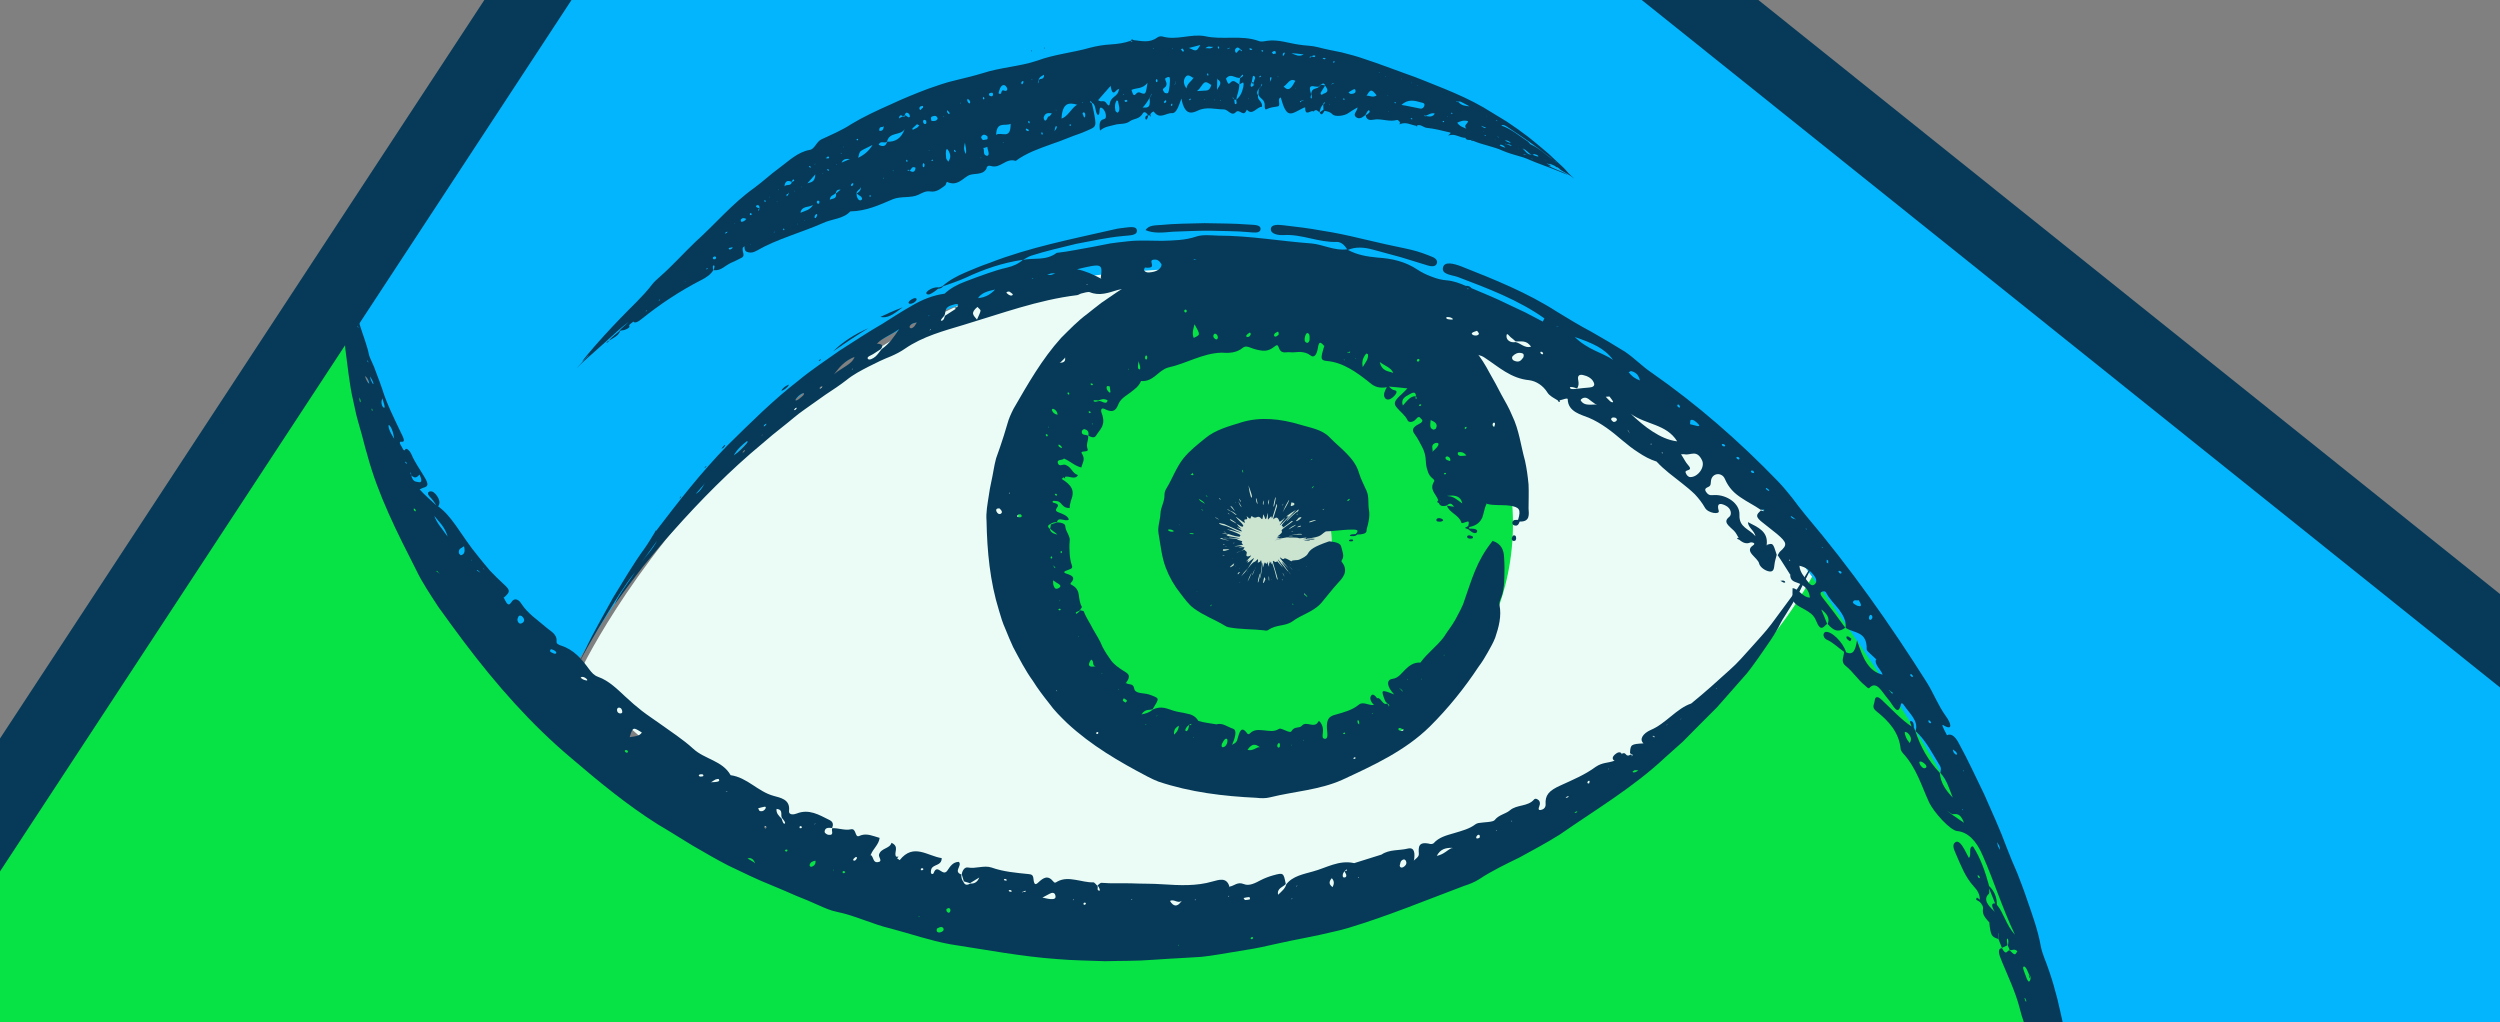 <svg viewBox="46.393 73.405 274.306 112.135" xmlns="http://www.w3.org/2000/svg" data-name="Calque 2" id="Calque_2" style="max-height: 500px" width="274.306" height="112.135">
  <rect x="46.393" y="73.405" width="274.306" height="112.135" fill="#808080" stroke="none"/>
  <defs>
    <style>
      .cls-1 {
        fill: #cbe4d0;
      }

      .cls-2 {
        fill: #07e344;
      }

      .cls-3 {
        fill: #03b5fd;
      }

      .cls-4 {
        fill: none;
        stroke: #073a59;
        stroke-miterlimit: 10;
        stroke-width: 8px;
      }

      .cls-5 {
        fill: #073a59;
      }

      .cls-6 {
        fill: #ebfcf6;
      }
    </style>
  </defs>
  <path d="M246.65,137.46s-28.83,34.57-64.06,37.81c-47.38,4.36-72.71-27.86-72.71-27.86,0,0,21.19-45.88,72.71-47.76,35.35-1.29,64.06,37.81,64.06,37.81Z" class="cls-6"/>
  <circle r="27.15" cy="130.87" cx="185.25" class="cls-2"/>
  <path d="M83.17,107.53s3.84,12.87,16,30.87c25.13,37.19,82.88,43.5,105.3,31.36,22.41-12.14,34.79-21.68,41.17-33.86,0,0,12.24,11.01,20.04,33.11,7.8,22.1,10.83,40.17,11.57,50.71l-268.81,2.67,74.73-114.86Z" class="cls-2"/>
  <path d="M84.78,107.09s3.13,17.8,11.79,28.21c8.66,10.41,11.69,13.39,11.69,13.39,0,0,15.9-30.01,39.15-40.17,23.25-10.16,70.44-7.86,89.5,17.01,19.06,24.87,35.18,50.08,37.76,73.47l2.58,23.39,143.73-2.43L149.57,2.73l-64.78,104.36Z" class="cls-3"/>
  <circle r="7.27" cy="132.8" cx="185.25" class="cls-1"/>
  <g>
    <g>
      <path d="M190.61,132.58c-.16.05-.41.03-.59.02-.12-.02-.23-.03-.34-.04h-.39s.39-.07.39-.07c.11-.1.09-.11-.18-.08-.23.03-.54.08-.58.05-.16-.13-1.23-.04-1.32-.1l.69-.09h.09s-.06,0-.06,0c-.16,0-.22-.04-.75.1-.51.1-.75.13-.79.12-.18.03-.16.02,0-.03-.05-.06-.75.13.09-.2.07-.03,0-.02-.05-.01-.4.09-.25,0-.03-.17.37-.28.25-.37.22-.47-.02-.04.07-.16.8-.67.24-.17.54-.39.4-.36-.05.01.05-.14-.4.24-.4.33-.72.53-.68.46.08-.17-.08-.13-.1-.2-.03-.07.18-.32.95-1.1.16-.17.33-.34.61-.63-.4.23-.73.46-1.04.7.02.01.03.05.08.04.05-.01.28-.2.07.06-.14.17-.41.46-.59.63-.25.25-.34.31-.28.2.07-.13.32-.46.58-.8-.46.42-.61.53-.64.42-.09-.24-.24-.6-.61-.26-.13.13-.08-.04.35-1.39l.04-.11-.04.09c0-.15.03-.57-.23.38-.2.72-.35,1.13-.35.92-.01-.38-.21.03-.3.07-.07.02-.15.41-.12-.45,0-.27-.04-.1-.06.02-.17.78-.21.49-.36.13-.04-.12-.09-.23-.11-.02-.05.54-.15.39-.28.24-.36-.33-.44.21-.91-.15-.3-.16.06.64-.62-.04.28.63-.34.16-.24.54.05.16.28.46-.69-.3-.46-.35-.13.01-.02.12.79.78.59.72.5.81-.03.03-.3-.11-.65-.33-.07-.09-.16-.21-.58-.45-.08-.05-.18-.06-.15-.02.11.18.48.3.72.46.22.21.14.26.48.5.33.22-.7-.28-.35-.05.42.26.42.3.44.36,0,.02,0,.04,0,.06-.7-.26-1.29-.56-1.93-.83l-.09-.05.08.05c-.12,0-.68-.19-.52-.05.24.2.53.19.8.29.72.28.9.46,1.56.69-.12.05-.92-.26-1.24-.32l.07.06-.22-.08s-.12,0-.12,0c2.15.76,1.28.63,1.41.82-.84-.11-.87-.23-1.44-.34-.16-.03-.44-.08-.47-.07-.09.02.18.06.32.1.79.16-.35.09.41.24.47.09,1.06.18,1.24.26-.3.02-1.19-.17-1.27-.06-.28-.02-.53-.03-.72,0-.33,0-.29.06-.03.11q.1.11.85.15c-.31-.05-.57-.1-.82-.15l.06-.1h.69c.4.03.88.09.89.13.03.1.64.18.55.24-.11.11-.06.23.09.32.04.02-.01.04-.43.11-.6.1-.63.13-.28.1.6-.05.95-.1.34.09-.18.06-.05.04.05.03.9-.12.22.15.41.21.02,0-.19.09-.29.15-.13.07-.55.2-.48.22.01,0,.37-.16.51-.23.11-.03.32-.1.32-.09.1.15.34.18.24.44-.07.21,0,.38.36.23.13-.05.35-.21-.4.6l-.08.07.06-.05c.06.01.41-.34.21-.02-.16.27.1.07.28-.09.14-.12.23-.19.3-.23.16-.09.15-.09-.59,1.08-.21.26-.29.22-.74.89.27-.27.46-.47.72-.85.55-.7.65-.71.76-.75.17-.03.5-.67.34.1.09-.02.19-.08.27-.12.15-.37.12.07.18.17.05.09-.09,1.05-.21,1.67l-.02.09.02-.06c.05-.13.1-.23.15-.58.12-.82.2-1.68.22-.76,0,.06.02.09.03.04.1-.56.14-.5.21-.43.06.08.15.23.18-.08,0-.04.01-.04.03,0,.05.15.2.64.19.43-.04-.54.08-.16.07-.42-.04-.41.32.63.21-.02-.03-.14.1.23.18.46.1.3.18.57.24.82.06.25.13.57.22.65.05.04.02-.16-.09-.52-.38-1.26-.51-1.64-.35-1.53.15.1.34.19.37.03.02-.09.43.48.64.65l.05.05-.06-.08c-.29-.4-.49-.72-.51-.81-.01-.06.18.17.38.45l.06.09-.04-.07c.15.09.63.85.75.84l.2.26.05.09-.03-.07s-.04-.07-.06-.1l-.17-.2c-.08-.1-.16-.21-.22-.29-.73-1.05-.77-1.02.24-.04-.84-.96-1.13-1.36-.83-1.13.31.22.31.09.37.05.07-.04.19-.03.78.32.07-.19.62-.07.9-.21.31-.15.73-.33.9-.63.24-.44.6-.76,2.34-1.36,1.02.09,1.27.33,1.32.58.1.47.4,1.03.08,1.47-.04.06-.08.13-.01.21.8,1.02.09,1.77-.45,2.34-.65.72-1.19,1.44-1.8,2.16-.86.98-2.15,1.26-3.18,2.03-.8.56-1.76.31-2.64.94-.16.11-.34.06-.51.03-1.23-.14-2.51-.08-3.84-.33-.16-.03-.3-.1-.44-.19-1.07-.65-2.28-1.08-3.37-1.88-.6-.44-1.02-1.06-1.48-1.65-.67-.83-1.22-1.79-1.61-2.82-.45-1.19-.56-2.44-.79-3.74-.13-.74.18-1.45.21-2.19.02-.72.47-1.3.44-2.07,0-.26.09-.49.21-.69.65-1.05,1.06-2.28,1.88-3.32.68-.83,1.52-1.49,2.37-2.18,1.14-.95,2.6-1.32,4-1.76,2.09-.64,4.32-.37,6.39.25,1.12.35,2.43.51,3.28,1.41.61.63,1.27,1.16,1.86,1.77.59.6,1.11,1.28,1.35,2.12.21.71.56,1.33.84,1.98.29.65.13,1.44.26,2.09.12.69-.06,1.43-.25,2.1-.05.24.14.56-1.04.6-.12.1-.22.2-.61.17-.17-.01-.25-.06-.18-.12.11-.1.39-.08.62-.11.39-.43.26-.53-.83-.48-.8.04-1.66.17-2.42.19h-.09s.06.01.06.01c-.56.31-.4.62-2.07.77-.02.01-.02.03,0,.04.17,0,.35-.01.52-.02.25,0,.44.02.28.07ZM189.78,135.62v-.03s-.07-.02-.07-.02l.07.05ZM188.92,135.96l.04.02-.06-.05.02.04ZM187.99,135.39v-.03s-.06-.03-.06-.03l.06.06ZM187.92,135.62l.24.26.05.07-.03-.06s-.05-.07-.08-.1l-.19-.19-.07-.05.08.07ZM189.77,138.87s.05,0,.08-.02c-.1-.1-.21-.22-.3-.3-.04-.04-.06,0-.08,0,.12.2.22.26.3.32ZM187.51,136.3h.02s-.07-.09-.07-.09l.05.09ZM187.23,136.51c.03.05.07.12.11.17-.04-.08-.07-.16-.11-.25-.06-.12-.09-.17-.11-.16.04.08.07.15.11.24ZM187.05,137s.04.07.05.08c.04.02.03-.03-.02-.11-.01-.03-.02-.02-.03-.02v.06ZM188.2,139.71s.05.07.06.07c.05.02.04-.04,0-.13-.02-.03-.03-.01-.05-.02v.07ZM186.08,136.68v.02s-.01-.12-.01-.12v.1ZM185.89,136.96l.02.11v-.1s-.02-.02-.02-.02ZM185.61,137.05c0,.05.04.09.04.05,0-.06,0-.19-.01-.3-.01-.14-.03-.2-.04-.16-.01.1-.02.22,0,.41ZM184.97,137.34c.11.14.19-.29.26-.35v.08s0-.11,0-.11c-.08-.3-.13-.36-.26.38ZM184.45,136.98c-.05.22-.06.38-.02.33.06-.07.12-.3.17-.61.03-.18.06-.39.02-.34-.05.07-.12.4-.18.62ZM183.83,136.94v.02s.04-.11.04-.11l-.04.09ZM183.8,136.5c0,.05.09-.13.16-.33l.12-.34c.04-.1.02.05.11-.2l-.1.18c-.04.09-.08.17-.13.26-.07.15-.17.37-.16.43ZM183.28,137.23c.17-.3.31-.59.46-1-.2.32-.34.62-.46,1ZM183.22,136.21l.04-.04.05-.08-.04.04-.05.08ZM182.37,137.38l.06-.07.06-.07-.05.04-.07.09ZM179.37,139.76s-.03,0-.05-.01c-.04.03-.08.06-.11.1-.02.02-.03.07-.02.07.06,0,.13-.07.17-.16ZM182.33,136.17c-.05.07-.15.19-.15.21,0,.03.05.02.07.03.13-.13.19-.21.17-.23-.02-.02-.06,0-.09,0ZM182.43,135.74l-.08.09.08-.07h0ZM181.96,135.54h.04s.02-.05.02-.05l-.06.05ZM177.74,138.35l.02-.05-.07.05h.05ZM181.74,135.26c-.53.43-.51.51.02.19l.08-.04-.06.02c-.21.09.19-.26-.04-.17ZM181.57,134.73h.03s.04-.04.04-.04l-.07.04ZM180.54,134.39s-.03.03-.01.03c.1-.01.19-.04.23-.08.01,0-.05,0-.07,0-.05.02-.11.03-.14.05ZM180.86,134.11h0s.1-.02.1-.02l-.1.02ZM180.6,133.68c-.02.06-.05.1-.02.13.04.04.09.08.51-.05.27-.08.21-.1.04-.09-.14,0-.29,0-.53,0ZM180.73,133.33h.07c.11,0-.02.06.23.02l-.2-.02h-.1ZM180.64,133.14s-.07.02-.06.03c.01.03.08.03.17,0,.03,0,.02-.02,0-.03-.01,0-.07,0-.11,0ZM181.68,133s.04.01.06.01c.03,0,.07-.01.1-.02,0,0,.03-.02,0-.02-.09,0-.15,0-.15.02ZM177.24,131.91c-.19-.02-.32,0-.36.04,0,0,.07.03.12.04.17.03.35.04.4,0,.02-.01-.1-.05-.16-.07ZM174.92,131.52c-.26-.04-.41-.02-.37.06.03.05.17.13.3.15.18.04.36,0,.33-.06-.03-.05-.19-.11-.27-.15ZM175.81,130.98l-.07.02.09.02-.02-.04ZM180.81,131.77l-.15-.03s.02.02.05.04c.12.04.2.05.2.03,0,0-.07-.03-.1-.04ZM179.88,130.23c-.12-.07-.2-.09-.15-.04.03.03.15.09.23.14.13.07.19.08.16.05-.08-.05-.16-.1-.25-.15ZM178.33,129.34l-.14-.06s.01.04.04.06c.1.08.17.1.18.07,0,0-.05-.05-.08-.07ZM178.19,128.99v.04s.07,0,.07,0l-.07-.04ZM178.09,128.23c-.12-.07-.18-.06-.11.02.16.17.38.31.65.43-.12-.14-.28-.3-.54-.45ZM181.85,130.42l.05.05.08.07-.05-.05-.08-.07ZM181.2,129.73s-.1-.06-.1-.06c0,0,.03.04.04.06.04.03.1.08.11.09.08.04.06,0-.05-.09ZM178.75,127.77c-.08-.03-.07.01.04.11.03.02.1.06.1.05,0-.01-.02-.05-.04-.08-.04-.03-.09-.08-.11-.09ZM182.03,129.84c-.36-.3-.49-.34-.64-.38-.11-.07-.23-.15-.32-.19-.07-.03,0,.05.1.11.11.07.17.08.26.12.14.04.76.62.6.34ZM180.32,128.18s-.08-.08-.11-.09c-.11-.07-.11-.05,0,.07.03.03.08.06.1.07.02,0,0-.03,0-.04ZM177.2,125.22l.05.09-.2.16-.07-.02.09.05c.23.08.35.08.19-.19l-.06-.1ZM181.57,129.02c-.07-.05-.18-.13-.17-.11.01.08.15.24.34.43.12.12.18.16.12.08-.09-.13-.19-.27-.29-.41ZM181.94,128.48l.03.06.05.08-.02-.06-.05-.08ZM182.21,128.31l.04.08c.05.11.08.21.14.33.05.1.12.25.23.33.02.01-.05-.12-.1-.21-.08-.13-.17-.29-.26-.43l-.06-.1ZM182.46,128.26c-.05-.1-.11-.16-.1-.11,0,.04.05.13.08.2.07.11.12.17.11.12,0-.04-.04-.12-.08-.2ZM182.79,125.25s.02-.06,0-.09c-.03-.14-.07-.21-.11-.2-.01,0-.02.05,0,.09.03.14.07.21.11.2ZM183.38,126.66c.07.47.11.81.3,1.37.13-.14.15-.13-.3-1.37ZM184.25,128.13c-.05-.12-.07-.07-.05.09.02.18.07.32.11.41.05.11.07.11.05-.07-.03-.18-.07-.33-.11-.44ZM185.05,128.49c0-.13-.02-.19-.04-.14-.02.06-.04.15-.05.25,0,.08,0,.18.03.19.03.02.05-.08.06-.3ZM185.63,128.53c.02-.29.02-.36-.01-.29-.03.08-.07.15-.08.28-.03.23,0,.3.02.23.03-.06.05-.18.07-.22ZM186.26,128.67c.04-.22.12-.56.1-.68-.02-.12-.09.15-.14.38-.07.3-.12.58-.08.63.02.03.06-.08.12-.33ZM186.73,129.62l-.03.02-.02.06.04-.09ZM187.2,128.68l-.12.15-.05.1.05-.07c.05-.08.02.07.13-.18ZM187.2,129.07l-.03.03v.04s.03-.07.03-.07ZM190.21,123.88c.07-.08.07.11.19-.14l-.18.12-.07.07.07-.05ZM187.84,128.31s-.04-.04-.05,0c-.28.45-.49.88-.66,1.3.29-.49.56-.9.71-1.29ZM188.39,128.82c.1-.33-.15-.2-.28-.31-.26.68.09.35.28.31ZM190.5,126.84c.07-.1.06-.13-.02-.08-.03.02-.09.08-.11.11-.07.1-.06.13.02.08.04-.04.09-.08.11-.11ZM188.78,129.59l.05-.12c.25-.41-.28.09-.54.33-.33.29-.67.64-.76.84.49-.48.93-.94,1.3-1.17-.02.05-.23.24-.04.11ZM188.74,129.86s.09-.09.09-.09c0,0-.02,0-.05.02-.11.07-.16.13-.13.13,0,0,.06-.04.09-.06ZM191.6,129.27s-.08.06-.09.07c0,.02.02.01.03.02.04-.02.09-.05.12-.07.1-.09.08-.09-.06-.02ZM188.98,130.41c.35-.29.2-.29-.07-.21-.25.28-.46.47-.19.36.04-.01.22-.12.26-.16ZM187.74,131.52l.09-.05c.19-.11.39-.23.56-.33.17-.11.31-.22.06-.11-.2.09-.43.23-.52.31-.08.07-.09.1-.14.15l-.07.04ZM194.32,128.38c.05-.06.12-.12.16-.17.06-.08,0-.09-.12-.03-.07.03-.14.12-.15.15,0,.03.07.03.11.05ZM189.07,131.19c.12-.09.1-.12-.08-.08-.08.02-.23.09-.25.12-.05.06.14,0,.33-.04ZM190.81,130.49c-.16-.04-.35,0-.7.13-.02,0-.1.08-.08.09.06.04.35-.07.78-.22ZM188.27,131.71s.03-.02.01-.02c-.09.02-.18.05-.21.08-.01,0,.04,0,.06,0,.05-.02.11-.04.14-.05ZM186.96,132.42l.07-.02h-.08s.01.02.01.02ZM189.27,132.05c-.07-.14-.58-.07-1.34.1l-.09.02h.06c.62-.13.87-.11,1.38-.12Z" class="cls-5"/>
      <path d="M186.94,132.59c-.07,0-.22.01-.36.03-.17.02-.33.04-.34.05-.01.01.21-.01.47-.04.14-.02.35-.04.23-.04Z" class="cls-5"/>
      <path d="M194.87,132.7s-.02-.08-.09-.1c-.2-.03-.3.02-.35.07-.06.05-.07.1.1.13.29.02.33-.04.35-.1Z" class="cls-5"/>
      <path d="M189.91,132.68c-.16,0-.33,0-.42.02,0,.03.14.04.32.04.1,0,.26,0,.3-.02.11-.03-.06-.04-.21-.05Z" class="cls-5"/>
    </g>
    <g>
      <g>
        <path d="M84.35,102.88c-.02-.27,0-.13.03.05.02.14.04.29.06.44l.05.27v.27c.07.71.08.8.09.71,0-.08,0-.29.04,0,.2,1.2.49,1.93.76,3.11l-.17-.36-.03-.1.03.12c.09.34.21.87.19.38.07-.07.14.19.3.7.08.17.13.33.14.49.35,1.15.82,2.28,1.05,3.41.02.1.12.36.2.51.25.53.47,1.06.65,1.6.2.53.41,1.06.58,1.58.5,1.63,1.29,3.19,2.03,4.75.35.69.55,1.14.08,1.06-.15-.03-.28.07,0,.49.12.18.28.65.42.37.12-.24.51.13.68.51.37.89.94,1.66,1.42,2.48.5.83.44,1.06-.11,1.2-.12.03-.22.1-.4.19.61.67,1.24,1.2,1.83,1.75-.14-.21-.28-.44-.44-.64-.18-.24-.51-.46-.47-.71.03-.17.23-.23.41-.18.26.06.55.39.72.74.2.43.12.69-.02.9.75.53,1.3,1.21,1.95,2.11.78,1.12,1.53,2.27,2.41,3.33.43.54.86,1.07,1.31,1.59.47.5.97.99,1.48,1.46.8.72.78.88.05,1.52h-.11s.12.03.12.03c.22.4.45,1.08.82.47.28-.46.73-.42,1.11.18.68,1.06,1.7,1.71,2.6,2.49.56.51,1.33.8,1.25,1.64-.03.27.27.37.49.45,1.42.45,2.28,1.49,3.09,2.6.27.35.51.66.98.83,1.22.43,2.18,1.43,3.02,2.2.57.54,1.17,1.05,1.78,1.53.62.48,1.28.91,1.91,1.36,1.27.92,2.58,1.75,3.73,2.8,1.25,1.16,3.21,1.3,4.1,2.9,1.83.25,2.98,1.8,4.72,2.27.69.2,1.83.36,1.69,1.61-.07.59.63.41.83.33,1.35-.54,2.44.13,3.57.69.46.21.47.52.33.9-.4-.05-.81-.08-.83.43,0,.1.25.29.4.31.73.1.29-.48.44-.72.68-.04,1.35.27,2.04.12.64-.15.41.96.92.73.59-.27,1.08-.14,1.62.02.18.05.35.11.62.19-.09.75-.74,1.21-.97,1.85l-.12.07.13-.04c.3.22.23.82.7.79.69-.05.11-.55.19-.83.2-.74,1.18-.63,1.37-1.3.93.43.2,1.08.51,1.52h.27s-.17.18-.17.18c.1.07.29.2.29.2,1.51-1.9,3.03-.46,4.61-.22,0,.88-.97.66-1.14,1.21-.05.16-.08.44,0,.49.24.15.27-.12.34-.25.4-.72.93.6,1.41-.07.29-.42.59-.96,1.27-.97.41.42-.65,1.06.28,1.39-.02.29.03.56.22.8.16.38.42.39.74.19q.72.06,1-.66c-.39.23-.7.43-1.02.62l-.67-.2-.23-.77c.05-.41.32-.82.67-.75.89.16,1.76-.27,2.59,0,1.32.47,2.69.58,4.06.72.36.03.51.11.55.54.06.62.21.69.53.38.56-.53,1.05-.84,1.65-.1.18.22.28.09.42.01.67-.37,1.33-.31,1.99-.2.66.1,1.32.3,1.98.28.13,0,.28.23.42.36.18.16-.14.56.27.55.08,0-.05-.4-.24-.57.15-.1.3-.3.44-.29,1.11.1,2.23.02,3.34.06,1.11.05,2.23.02,3.35.1,1.88.12,3.71.22,5.51-.31.69-.18,1.51-.49,1.83.53l-.06.11.1-.08c.51-.07.84-.56,1.55-.27.58.25,1.27-.12,1.85-.43.43-.22.9-.4,1.37-.53,1.13-.31,1.14-.29,1.38.95-.28.34-1,.45-.84,1.18.44-.41.79-.71.9-1.15.69-.91,1.94-1.12,2.9-1.4,1.48-.39,2.87-1.3,4.55-.92l3-.94c.86-.59,1.96-.42,2.89-.66.8-.19.76.65.68,1.23l-.04.1.09-.08c.23-.2.49-.38.47-.67-.04-.71-.1-1.42,1.27-1.08.09.02.29-.02.35-.08.59-.67,1.43-.87,2.25-1.11.82-.25,1.68-.46,2.34-.97.09-.07.23-.12.34-.14.61-.1,1.59-.09,1.77-.32.45-.59,1.2-.67,1.67-1.07.76-.66,1.96-.38,2.66-1.2.15-.17.42,0,.53.12.14.17.13.39.04.62-.08.23-.2.54.3.38.25-.08.41-.3.39-.58-.06-.98.31-1.49,1.67-2.09,1.31-.6,2.66-1.16,3.82-2.02.75-.51,1.35-.41,2.02-.66l.11-.03h-.09c-.26-.18-.23-.45.19-.76.31-.23.53-.17.62,0l-.02.09.05-.09c.57-.26.33.5,1,.08.05.04.08.09.1.15l-.03.1.07-.11s.05-.09.03-.11c-.04-.03-.1-.04-.15-.06-.04-.05-.13-.08-.13-.15.05-.92.14-.95,1.48-1.03-.51-.46-.02-1.11.79-1.47,1.64-.68,2.86-2.38,4.44-2.9,1.48-1.2,2.84-2.42,4.22-3.68.86-.75,1.59-1.61,2.35-2.45.75-.86,1.55-1.68,2.24-2.6.95-1.32,1.97-2.62,2.89-3.95.85-1.37,1.69-2.71,2.42-4.04-.21.39-.62,1.22-1.07,2.11-.44.85-.85,1.73-1.29,2.58-.49.82-.99,1.65-1.51,2.47-.14.22-.3.47-.41.68-.64,1.34-1.55,2.53-2.4,3.78-.45.61-.87,1.24-1.35,1.82-.5.56-1,1.13-1.49,1.69l-1.76,2-1.88,1.88-1.87,1.89-1.98,1.77c-3.49,3.27-7.61,5.7-11.5,8.41-1.43.9-2.93,1.7-4.41,2.51-1.52.75-3.04,1.46-4.47,2.41-.5.33-1.1.55-1.68.74-4.2,1.58-8.35,3.3-12.67,4.6-.52.16-1.06.29-1.6.41-2.1.52-4.22.86-6.32,1.34-1.05.24-2.11.48-3.17.64l-3.2.53c-.6.09-1.19.19-1.79.25l-1.8.11c-1.2.07-2.41.13-3.61.22-1.72.14-3.47.1-5.21.15-1.74-.07-3.48-.08-5.22-.23-3.96-.28-7.85-1.03-11.77-1.63-2.18-.4-4.32-1.14-6.46-1.71-2.04-.47-3.92-1.43-5.98-1.85-.68-.13-1.33-.43-1.97-.71-.83-.38-1.67-.73-2.51-1.06-.83-.37-1.66-.72-2.5-1.07-1.69-.67-3.31-1.46-4.95-2.25-1.33-.68-2.61-1.45-3.91-2.19-1.28-.77-2.53-1.58-3.82-2.33-3.35-2.12-6.44-4.66-9.44-7.23-4.45-3.73-8.3-8.13-11.78-12.75-.95-1.28-1.91-2.56-2.83-3.86-.87-1.35-1.77-2.65-2.45-4.09-2.09-4.1-4.18-8.22-5.36-12.64-.29-.94-.5-1.93-.79-2.88-.13-.48-.28-.96-.4-1.45-.11-.49-.22-.98-.32-1.46-.46-1.94-.62-3.88-.89-5.82-.08-1-.15-2.01-.23-3.02-.03-1-.01-2.01-.03-3-.04-.72.04-1.75.1-1.61.02-.29.03-.64.04-.47,0,.08.01.29,0,.49-.01.33-.03.2-.04.21-.06,1.35.01,1.64.14,2.03.11.28.21.24.36.7l.02.07-.02-.1c-.03-.58-.11-1.3-.17-1.92-.04-.62-.04-1.14-.01-1.3,0-.09-.02-.17-.03-.26-.01-.02-.02-.02-.03-.07-.02-.08-.04-.28-.06-.55ZM234.7,148.98l.08-.1-.09.06v.04ZM230.76,152.35l.1-.06-.02-.03-.08.09ZM229.28,152.98s.06-.06.09-.09l-.1.05v.05ZM227.77,154.17s.08.09.11.14l-.05.09.07-.1s.05-.09.03-.1c-.04-.03-.1-.04-.15-.06l-.12.04h.11ZM225.87,158.11c.08-.02.18-.11.28-.18-.12,0-.23-.04-.37-.02-.06,0-.18.1-.25.15,0,.16.2.09.35.05ZM222.86,157.82l.09-.04-.06-.04-.03.09ZM220.57,159.33s.11.03.18.05c.02-.08.06-.15.06-.23,0-.1-.06-.1-.19-.03-.02.07-.07.16-.05.21ZM218.19,160.94c.05,0,.1,0,.15-.02.16-.06.21-.13.13-.16-.02,0-.1.04-.16.06l-.13.11ZM219.14,162.61s.1,0,.15-.02c.16-.07.21-.14.13-.17-.02,0-.1.04-.16.07l-.12.12ZM212.22,163.54l.09-.03-.06-.07-.03.09ZM210.52,164.51l.06.07.03-.09-.08.02ZM208.44,165.41s.24-.03.28-.08c.06-.07.05-.18.03-.25-.03-.1-.14-.11-.25-.03-.12.13-.21.27-.06.36ZM204.02,167.32c.82-.17,1.15-.64,1.65-.86l.13.02-.1-.05c-.7,0-1.27.13-1.67.9ZM199.97,168.38c.02.19.17.28.37.18.29-.15.42-.38.34-.63-.04-.14-.17-.29-.37-.19-.3.14-.26.43-.34.64ZM195.42,169.74h.09s-.05-.1-.05-.1l-.04.1ZM193.9,169.68c.21,0,.26-.19.18-.36l-.15-.29c.04-.1.36-.03.22-.24l-.25.23c-.06.1-.14.19-.16.29-.04.15-.05.38.16.38ZM192.61,170.74c.17-.35.21-.65-.09-.98-.37.42-.29.71.09.98ZM188.61,170.7l.09-.07.05-.09-.09.07-.05.09ZM188.06,172.12l.09-.1.08-.09-.11.07-.05.12ZM183.82,176.22s-.11.02-.16.04c-.02.05-.06.1-.05.14,0,.02.1.06.14.05.15-.06.18-.15.08-.23ZM182.84,171.94c.06.08.11.22.18.22.17,0,.35-.04.5-.07.06-.18,0-.27-.15-.25-.18.01-.35.06-.53.1ZM181.17,171.71l.04.11.05-.11h-.09ZM177.51,172.18l.11-.04-.12-.04v.08ZM175.78,177.11l-.12-.04v.08s.12-.04.12-.04ZM174.76,172.25c.4.66.81.67,1.24.07l.1-.08-.13.06c-.4.22-.79-.28-1.21-.04ZM170.52,172.13l.12-.02-.11-.06v.08ZM165.29,172.65s.11.05.14.03c.14-.08.15-.18.02-.24-.04-.02-.1.03-.16.05,0,.05-.03.11,0,.15ZM164.12,172.16h.08s-.03-.1-.03-.1l-.06.1ZM160.77,171.89c.4.08.63.15.86.16.31.02.7.03.55-.44-.09-.3-.37-.28-.62-.14-.21.11-.43.23-.79.42ZM158.49,171.34l.12-.04c.08-.1.34.09.32-.17l-.34.13-.09.08ZM157.07,171.16c.05.03.1.09.15.09.19.02.24-.04.12-.15-.04-.03-.12-.04-.18-.04-.04,0-.07.06-.1.09ZM156.71,170.03c.05,0,.12-.02.17-.03-.03-.04-.06-.08-.08-.12-.06-.01-.13-.05-.18-.03-.13.07-.1.14.08.17ZM150.24,173.14c-.04.19.03.34.23.42.03.01.12-.04.15-.08.08-.16.1-.34-.09-.44-.06-.03-.18.06-.28.1ZM149.2,175.29c-.09.25,0,.42.23.43.16,0,.38-.09.46-.21.11-.16-.01-.38-.23-.39-.16-.01-.33.12-.46.17ZM147.15,173.91l.09.09.05-.08h-.14ZM147.43,168.72v.16c.06,0,.14.02.18,0,.15-.08.13-.17-.03-.22-.04-.01-.1.04-.15.07ZM140.05,167.64c-.09.11-.04.22.1.2.09-.01.18-.11.23-.2.08-.13.04-.2-.08-.21-.09.07-.18.13-.25.21ZM138.85,169.04v.16c.05,0,.12.03.17,0,.15-.06.15-.15-.02-.22-.04-.02-.1.03-.15.05ZM137.77,168.88l.12.03-.07-.09-.05.07ZM135.23,168.31c-.03.13.1.24.24.19.3-.11.44-.33.4-.66-.32.05-.57.17-.64.46ZM135.67,163.85l.13-.02.12-.05-.13.02-.11.06ZM134.12,164.14s0,.12.02.13c.05.02.11,0,.17,0,.03-.04.09-.09.07-.12-.08-.13-.18-.14-.27-.02ZM132.52,166.74c.08.13.18.14.27.02.02-.03,0-.12-.02-.13-.05-.02-.11,0-.17,0-.03.04-.09.09-.08.11ZM131.6,162.16c-.07.47.26.77.56,1.07.06.16.09.34.19.49.08.12.22.07.18-.07-.05-.16-.19-.3-.29-.44-.31-.3.2-.95-.63-1.05ZM130.29,164.04s-.05.1-.03.14c.05.17.14.19.22.06.02-.03,0-.11-.03-.15-.03-.03-.1-.04-.16-.06ZM128.29,167.63l.14-.03.71.43.07.1v-.11c-.17-.33-.39-.54-.78-.43l-.13.04ZM129.58,162.09c.07.12.1.28.18.3.28.08.49-.04.62-.26.08-.14.03-.24-.1-.21-.23.04-.46.11-.7.17ZM126.02,160.29h.12s.11-.04.11-.04h-.13s-.11.04-.11.04ZM124.35,159.25l.13-.02c.18-.01.37,0,.55-.04.15-.03.39-.06.22-.3-.03-.04-.24,0-.34.04-.16.07-.29.18-.44.27l-.11.05ZM123.12,158.4c-.1.06-.06.18.09.21.1.02.21-.02.32-.03.08-.09.05-.19-.09-.22-.1-.02-.23,0-.31.04ZM115.2,155.73c-.06-.01-.14-.05-.17-.03-.11.07-.1.17.03.26.04.03.13.05.16.03.11-.07.1-.17-.02-.27ZM115.48,154.29c.55-.1,1.06-.08,1.34-.51-.98-.62-.98-.62-1.34.51ZM114.11,151.44c.07.19.23.27.41.24.2-.04.16-.22.11-.38-.06-.18-.19-.28-.39-.25-.15.08-.18.22-.12.39ZM110.14,147.68c-.07.08-.04.17.1.23.16.07.33.12.49.16.13.02.14-.06.02-.18-.19-.18-.39-.25-.61-.2ZM106.84,144.63c-.14.17-.12.27.02.34.16.08.37.2.48.16.19-.07.06-.25-.11-.35-.15-.09-.32-.12-.39-.15ZM103.31,141c-.07.17-.23.35-.08.63.15.29.36.21.5.11.18-.13.27-.33.02-.63-.13-.16-.28-.21-.45-.11ZM99.42,135.8l.1.09-.03-.11-.07.02ZM98.71,136l.3.19h.1s-.1-.04-.1-.04c-.1-.02-.19-.31-.29-.15ZM98.1,134.85l.09.08-.05-.11-.04.03ZM94.55,136.27c-.09-.03-.19-.34-.28-.18l.28.2.1.04-.1-.07ZM96.74,134.08c0,.06.19.26.21.25.35-.08.52-.32.36-.99-.27.22-.63.22-.57.74ZM94.05,130.01c.25.77.81,1.34,1.46,2.28-.33-1.16-1-1.65-1.46-2.28ZM91.79,129.22c-.02.1.03.2.13.27.03.02.08.02.09,0,.02-.1-.03-.19-.13-.27-.03,0-.08-.02-.09,0ZM91.38,125.21l.13.34c.2.8.54.68.77.75.3.08.51-.04.15-.82-.25.22-.43.53-.92.08-.04-.12.06-.21-.14-.35ZM90.88,124.06s-.03.05-.02.07c.02.05.06.11.09.13.1.07.11.02.03-.12-.02-.04-.06-.06-.1-.08ZM87.25,118.48s.02-.06.01-.1c0-.04-.04-.1-.06-.15-.01.02-.03.02-.03.05,0,.13.02.21.08.2ZM89.02,120.07c0,.43.23.86.63,1.48-.11-.59-.17-1-.49-1.44-.04-.06-.14-.08-.14-.04ZM88.34,117.05v.07c-.04.12-.08.22-.09.38,0,.16.02.42.19.59.15.14.19.02.13-.23-.05-.22-.14-.47-.22-.71v-.1ZM85.84,116.99c0,.09,0,.18,0,.29.01.15.06.28.1.26.02-.01.02-.16,0-.25-.02-.09-.07-.19-.1-.29ZM86.99,114.7c.04.3.16.57.3.8.06.1.1.05.06-.08-.09-.32-.25-.51-.36-.72ZM86.43,114.66c.17.54.35.79.48.85,0,0-.03-.21-.07-.3-.15-.36-.23-.41-.41-.55ZM86.69,112.95s.03.11.04.14c.06.12.09.12.06,0,0-.04-.04-.09-.06-.14-.01,0-.03-.01-.03.01ZM85.72,108.7v.06s.03.05.03.05l-.03-.11ZM85.11,107.68c.22,1.18.46,1.57.62,1.68l.03.06-.04-.1c-.17-.25-.44-.94-.61-1.64Z" class="cls-5"/>
        <path d="M84.94,105.43c.04.14.09.28.11.32.03.05.02-.08-.03-.28-.08-.32-.12-.38-.14-.39,0,.06,0,.11.06.35Z" class="cls-5"/>
        <path d="M84.22,101.85c0,.11,0,.26,0,.35,0,.14,0-.05,0-.22,0-.17,0-.3,0-.47,0,.18,0,.23,0,.35Z" class="cls-5"/>
        <path d="M84.32,102.34c.01.07.02.13,0-.11-.02-.16-.03-.24-.04-.37,0-.01,0,.02,0,.09.02.18.03.26.04.39Z" class="cls-5"/>
      </g>
      <g>
        <path d="M276.6,220.99s0-.05,0-.05c-.16-2.21-.27-4.45-.65-6.43-.05-.13-.1-.21-.15-.64-.01-.11-.02-.3,0-.31.05-.01.1.36.15.66.02-.37,0-.88-.08-1.56-.07-.65-.15-.83-.25-.97-.12-.17-.1.16-.06.71.03.33.07.67.1,1.01.1.86.09,1.23.02,1.24-.09,0-.21-.78-.34-1.45-.27-1.51-.62-3.01-.88-4.53-.25-1.51-.57-3.01-.93-4.5-.25-1.03-.1-1.23.08-1.46-.65-1.63-1.28-3.13-1.58-5.41-.25-1.54-.93-3.45-1.49-5.17-.16-.48-.48-1.04-.53-1.41-.27-2.32-1.5-4.49-2.03-6.75-.45-1.74-1.24-3.38-1.92-5.03-.38-.89-.52-1.44-.01-1.51.49.95.57.19.85.25.58.56.58.56.84.09-.35-.32-.55-.06-.84-.12l-.19-.48c.02-.19.06-.36.04-.57-.01-.18-.14-.29-.15-.13-.02.18.04.43.06.65l-.61.29-.38-.96.04-.57v-.14s-.03.11-.03.11l-.03.58c-.76-.24-.83-.39-.99-1.8l.11.1-.11-.12c-.37-.43-.8-.81-.69-1.49.05-.31-.17-.54-.35-.76l-.39-.23c0-.41.21-.16.39,0,.03-.61-.3-1.09-.68-1.49-.91-1-1.38-2.25-1.93-3.51-.32-.69-.39-1.08-.09-1.3.34-.26.7.2,1.02.78.16.3.31.6.48.92.34-.21-.11-1.25.45-1.27.86,1.34,1.37,2.85,1.78,4.37.58.56.85,1.25.85,2.05.72.83,1.02,2.25,1.98,3.29-1.44-3.05-2.31-5.91-3.53-8.67-.71-1.7-1.69-2.61-2.81-2.71-.78-.08-2.52-2.02-3.07-3.12-.85-1.85-1.41-3.84-2.89-5.43-.1-.11-.23-.32-.24-.44-.17-1.81-1.28-3.06-2.66-4.15-.57-.45-.23-.75-.2-1.13.05-.61.42-.48.8-.11,1.1,1.03,2.1,2.14,3.26,2.91-.05-.22-.34-.66-.03-.59.25.06.28.44.27.68.07.14.12.27.17.41.56,1.73,1.43,3.26,2.68,4.58.09,1.15.7,1.96,1.42,2.71-.38-.94-.64-1.95-1.36-2.7.03-.25.15-.47-.06-.81-.82-1.33-1.52-2.77-2.66-3.78.39-1.12-.71-1.97-1.31-2.9-.11-.17-.26-.2-.29-.05-.32,1.5-.91-.02-1.42-.57-.66-.75-1.25-2.07-2.04-1.22-.13.14-.33-.14-.51-.28-.75-.6-1.29-1.49-2.07-2.11-.66-.52-.18-1.04-.21-1.57-.64-.45-1.24-1.06-1.93-1.35-.19-.08-.35-.35-.31-.57.02-.11.1-.23.19-.25.64-.17,1.98,1.14,2.28,2.23.77.33,1.01-.18,1.2-1.31.67,2.08,1.31,3.4,2.81,3.76-.18-.58-.93-1.09-.73-1.68l.14.07-.14-.1c-.35-.36-1.02-.88-1.02-1.05.07-2.06-1.44-1.77-2.31-2.38.09-.76-.28-1.41-.74-2.03-.48-.61-1.07-1.17-1.4-1.83-.11-.22-.4-.15-.53-.06-.18.12-.04.37.12.58.87,1.09,1.7,2.2,2.51,3.33-.53.38-1.1.58-1.93-.41.21-.5.1-1.01-.71-1.6.26.6.46,1.08.65,1.58-.37.26-.68,1.03-1.23-.38-.25-.61-.71-.89-1.18-1.16-1.45-.78-1.42-.78-1.38-2.37.66.04,1.12,1.04,1.9,1.03-.08-.79-.56-1.36-1.32-1.6-.51-.17-.83-.31-.84-.89l.16.04-.16-.06c-.46-.71-.89-1.44-1.37-2.13.09-.15.15-.32.28-.43.79-.7.75-.96-.35-1.9-.6-.48-1.2-.95-1.8-1.43-.75-.64-.23-.86.02-1.16.14,0,.42.24.36-.1l-.38.03c-.7-.49-1.48-.86-2.17-1.34-.71-.47-1.34-1.06-1.76-2.05-.32-.76-1.39-.68-1.52.18-.04.26.01.53-.22.66-.25.14-.67.22-.21.73.26.29.52.21.81.2,1.36-.04,2.8.93,2.74,2.17-.05,1.43,1.06,1.51,1.76,2.35-.14-.66-.81-.92-.83-1.55,1.12.57,2.24,1.04,2.06,2.48l.04.15v-.14c.65-.2.65-.2,1.06,1.1-.09.36-.21.7-.25,1.09-.05.42-.08.82-.59.73-.46-.08-1.01-.49-1.09-.87-.15-.66-1.7-1.32-.65-2,.36-.24-.18-.37-.35-.29-.39.17-.77.04-1.2-.33-.06-.02-.12-.03-.18-.07-.02-.01-.04-.11-.02-.11.04-.02.11,0,.16,0-.17-.27-.3-.58-.53-.8-.52-.52-1.25-.94-.51-1.51.3-.23.27-.94-.45-1.27-.57-.27-.95-.23-.7.61.13.43-1.17.27-1.51-.34-.31-.55-.69-1.03-1.11-1.48-.44-.43-.92-.82-1.4-1.2-.97-.77-1.98-1.49-2.8-2.39-.73-.23-1.37-.58-1.98-.99-.62-.39-1.2-.85-1.77-1.33-1.13-.97-2.32-1.91-3.69-2.49-.75-.32-2.29-.62-2.31-2.03,0-.2-.58.07-.89.12.01.05.05.13.02.15-.07.07-.16.02-.22-.14-.43-.27-.92-.49-1.16-.9-.46-.73-1.21-1.22-1.98-1.32-2.02-.19-3.34-1.46-4.9-2.48-.84-.59-2.26-.22-2.77-1.08-.62-1.06-1.64-.06-2.27-.95-.59-.81-1.69-1.12-2.81-1.14-.94.02-1.92-.57-2.87-.44-.06.01-.11.03-.17.03-.01,0-.07-.08-.06-.09.04-.03.09-.05.14-.07-.54-.58-1-.88-2.09-1.07-2.82-.52-5.7-1.09-8.5-1.74-1.45-.29-2.89-.45-4.33-.55-.6-.05-1.2.01-1.78-.03-.58,0-1.13-.13-1.63-.57-.09-.08-.52-.09-.69-.03-.71.27-1.45.3-2.2.27-.75-.03-1.52-.15-2.26-.07-.6.07-1.71.55-2.03-.36-.02-.06-.36-.13-.39-.11-1,.77-2.39.28-3.53.58-1.01.3-1.98.69-3.06.25-.19-.08-.63.06-.95.14-.16.04-.3.16-.45.18-4.28.52-8.31,2.02-12.48,3.27-2.12.64-4.44,1.25-6.39,2.59-.45.32-1.01.61-1.54.84-.86.34-1.68.73-2.49,1.15-.81.42-1.65.85-2.41,1.47-.72.56-1.51,1.08-2.3,1.6-.78.55-1.56,1.1-2.33,1.65-.82.56-1.55,1.24-2.33,1.84l-1.16.93-1.13.96c-3.5,2.9-6.73,6.17-9.77,9.59-1.16,1.24-2.19,2.58-3.29,3.87-1.04,1.34-2.08,2.71-3.1,4.13.53-1.18,1.39-2.22,2.22-3.5-.71.87-1.21,1.66-1.76,2.48-1.59,2.53-3.14,5.06-4.43,7.58l-.12.23c-.17.32-.26.51-.42.81.15-.3.28-.59.45-.92l.81-1.66c.91-1.95,2.01-3.8,3.04-5.7,1.13-1.83,2.21-3.7,3.48-5.44.44-.62.74-1.16,1.11-1.75l.07-.16s.07-.07.07-.07c0,.03-.03.08-.04.13,2.48-3.25,5.01-6.51,7.89-9.45,2.49-2.45,4.98-4.94,7.75-7.08,1.43-1.19,2.99-2.21,4.51-3.29,1.57-1,3.13-2.04,4.76-2.98,1.04-.65,2.11-1.36,3.23-1.98,1.1-.65,2.29-1.13,3.55-1.3.64-.59,1.41-1.01,2.24-1.32.82-.33,1.68-.62,2.51-.92.68-.23,1.37-.46,2.06-.61.77-.18,1.33-.45,1.79-.87-2.17.31-4.29,1.03-6.28,1.97-.84.38-1.64.63-2.46.93-.14.18-.33.27-.57.28-.13.1-.25.21-.39.3-.28.19-.63.43-.84.28-.19-.13.08-.38.42-.55.33-.17.65-.21.92-.18.13-.03.26-.08.38-.14.7-.63,1.56-1.09,2.46-1.48.9-.39,1.83-.77,2.73-1.08,4.36-1.7,9-2.6,13.58-3.65.27-.06.54-.13.81-.15.68-.05,1.72-.35,1.75.27.02.57-.85.51-1.61.6-1.7.16-3.37.54-5.05.85-1.66.41-3.32.78-4.94,1.3-.32.1-.6.31-.9.46,1.24-.25,2.51.12,3.7-.77,1.31-.14,2.6-.43,3.91-.65l1.95-.38c.66-.09,1.31-.18,1.97-.24,1.21-.14,2.47-.05,3.73-.05,1.26-.04,2.52-.05,3.76-.47.66-.23,1.59-.13,2.4-.1,3.44,0,6.81.61,10.25.86,1.27.12,2.53.83,3.9.64-.25-.36-.58-.81-1.14-.81-1.99.08-3.85-.88-5.84-.75-.56.03-1.41-.1-1.4-.65.02-.55.79-.5,1.44-.42,1.41.16,2.81.33,4.2.59,1.4.21,2.78.51,4.16.84.94.22,1.87.43,2.81.65.93.22,1.88.38,2.81.61.79.18,1.59.48,2.34.79.46.19.61.55.38.84-.17.21-.53.21-.9.09l-3-.92-3.02-.82c-1.03-.29-1.96-.32-2.76.03,1.02.55,2.09.73,3.25.84,1.55.1,3.02.41,4.41,1.34.43.28.94.54,1.49.74.54.22,1.13.38,1.73.42.71.06,1.39.32,2.05.6.26-.03.47.06.64.26,1.32.56,2.66,1.1,3.95,1.74l1.95.92,1.91,1,.18-.35c-2.86-2.03-6.19-3.28-9.47-4.53-.69-.25-1.88-.27-1.65-1.09.18-.66,1.2-.39,2.01-.08,3.6,1.42,7.24,2.88,10.47,4.96,1.25.76,2.48,1.52,3.76,2.19,1.25.71,2.49,1.44,3.71,2.2,1.08.73,1.9,1.62,2.98,2.34,5,3.49,9.6,7.52,13.81,11.88.56.58,1.07,1.21,1.58,1.84.49.65.97,1.3,1.5,1.93,4.9,5.78,9.24,11.94,13.25,18.29.76,1.21,1.25,2.55,2.11,3.73.57.78.8,1.64-.3.97-.16-.09-.16.03.41,1.11.44-.23.89.1,1.28.84,1.01,1.84,1.89,3.76,2.81,5.65.84,1.93,1.73,3.83,2.45,5.8.36.96.77,1.9,1.17,2.83.37.95.74,1.9,1.06,2.87.58,1.67,1.2,3.36,1.51,5.09.07.4.22.88.37,1.27.78,1.97,1.37,4.01,1.81,6.08.48,2.06.86,4.14,1.31,6.2,1.24,5.72,2.02,11.54,2.51,17.35.17,2.2.31,4.39.35,6.58.1,2.18.07,4.36.09,6.53,0,.37,0,.68.01,1.12-.02-.97-.07-2.31-.15-2.87-.03.13.06,1.34.05,1.52ZM118.49,132.74l-1.73,2.39c.57-.81,1.22-1.42,1.73-2.39ZM123.67,126.47l-.08.14c-.27.31-.55.62-.87,1,.47-.28.69-.63.9-1.01l.06-.12ZM128.14,122.82s-.05-.01-.08-.02c-.05.05-.13.12-.15.16-.08.15-.02.16.14.01.04-.04.09-.12.1-.15ZM128.33,121.82c-.51.41-1.02.82-1.43,1.56.59-.41,1-.82,1.37-1.25.14-.16.24-.34.06-.31ZM130.07,121.04l-.08.12-.03.1.08-.12.03-.09ZM130.47,119.89s-.13.06-.17.1c-.15.15-.16.22-.01.18.02,0,.1-.1.16-.15.01-.04.05-.11.02-.12ZM133.81,118.2c0-.11-.1-.07-.24.08-.04.04-.05.11-.03.13.01.01.09-.03.14-.05.04-.05.12-.13.13-.16ZM134.56,116.53c-.28.07-.52.28-.73.51-.14.16-.26.36-.02.29.14-.05.39-.25.56-.4.19-.16.32-.33.19-.4ZM136.57,115.78c-.18.05-.27.16-.25.25,0,.02.1.01.14-.02.06-.04.1-.11.16-.16-.02-.03-.01-.09-.05-.08ZM139.97,113.9l-.08-.04-.03.09.11-.06ZM140.17,112.56c-1.11.43-1.67,1.14-2.2,1.83l-.04.1.09-.11c.35-.3.81-.54,1.21-.82.41-.27.78-.56.93-1ZM145.08,109.5c-.97.69-1.81.94-2.47,1.61.45.03.8.13.43.6-.28.17-.55.36-.83.54-.25.16-.7.28-.61.5.11.24.58.02.88-.25.27-.25.43-.53.65-.79.89-.63,1.3-1.28,1.95-2.23ZM146.99,108.78c-.19.05-.34.06-.46.12-.25.14-.38.3-.32.43.07.14.26.13.47-.08.14-.15.2-.31.31-.47ZM148.55,109.48l-.11.1-.05.1.11-.1.05-.1ZM148.42,108.01l-.15.03v.06s.15-.09.15-.09ZM151.12,106.8c-1.3.31-.86.83-1.12,1.25-.12.15-.29.31-.36.46-.06.12.14.12.25-.01.12-.14.13-.3.18-.44l1.21-.78-.19-.11.33-.07c.18-.26.13-.4-.31-.3ZM153.98,107.51c.02-.12-.15-.21-.34-.43-.81.68-.44.92-.05,1.39.2-.47.35-.72.39-.96ZM155.58,105.17c-.79.17-1.5.36-1.88.95.87-.09,1.4-.44,1.88-.95ZM157.49,105.66c-.1-.11-.25-.19-.37-.27-.25,0-.36.09-.26.18.1.1.23.21.41.26.16.04.31-.07.22-.17ZM159.73,103.95l-.14.07h.16s-.01-.07-.01-.07ZM162.17,103.41c-.15,0-.3-.03-.44,0-.15.02-.29.11-.44.17.14,0,.29,0,.44-.01.14-.05.29-.1.44-.15ZM165.71,104.56l-.15.04.15.02v-.07ZM164.56,102.95c.97.19,1.81.59,2.57.99l.14.05-.1-.08c.2-1.59.19-1.63-2.61-.96ZM172.91,103.88l-.16-.04v.09s.16-.05.16-.05ZM173.85,102.43c-.2-.33-.4-.61-.91-.53-.66.1.57,1.03-.92.86,0,0-.12.19-.1.28.05.17.28.28.54.26.88-.06,1.33-.39,1.39-.87ZM176.21,103.03c-.43.01-.21.54-.17.85.1-.08.25-.14.29-.23.08-.22.49-.63-.12-.62ZM177.97,102.08c-.03-.18-.24-.25-.52-.25l-.25.22c.13.05.26.14.39.15.12,0,.37-.09.37-.12ZM179.46,103.11c.02-.06-.19-.16-.29-.24l-.42.07c.06.09.08.23.17.26.2.07.48.11.54-.09ZM182.51,102.25c-.21-.24-.52-.31-.84-.16-.32.15-.89.29-.62.59.25.28-.01.69.63.86.2-.21.33-.48.62-.61.42-.19.46-.4.21-.68ZM184.7,104.46c-.06-.21-.31-.24-.54-.24-.2,0-.25.11-.11.23.1.08.25.16.38.17.09,0,.19-.1.27-.15ZM184.83,102.34c-.31-.1-.43.09-.51.24-.08.15-.14.31-.21.47l-.11.08.16-.05c.27-.1.6-.17.81-.31.16-.11.14-.35-.13-.44ZM190.13,104.84s-.14.01-.21.02c0,.05-.05.11-.02.14.03.03.15.07.19.06.19-.05.21-.15.04-.23ZM192.73,103.3l-.16.02c-1.04-.24-2.11-.65-3.03-.1-.3.18-.76.13-1.2.02l-.16-.08.12.1c.15.68-1.17.44-1.33.97,1.31.28,2.03-.73,3.3-.32,1.12.35,1.7-.15,2.34-.54l.12-.06ZM194.06,105.47c-.02-.14-.04-.25-.06-.35-.14.02-.33,0-.41.07-.15.12-.18.29.13.38.09.03.24-.07.34-.1ZM195.68,106.58l-.15.02-.1.07.14-.02.11-.07ZM196.86,104.98c.03-.19-.03-.41-.35-.45-.21-.02-.51.07-.58.19-.09.16.12.37.39.46.3.1.46-.02.54-.2ZM202.35,106.55c-.58-.27-.93.01-1.41.04.63.39,1.08.4,1.41-.04ZM204.41,109.37c-.05-.11-.08-.26-.17-.3-.1-.05-.3-.04-.39.01-.12.07-.04.18.15.27l.41.02ZM205.66,108.29c-.12-.07-.3-.1-.43-.1-.19,0-.22.13-.05.21.12.06.29.04.43.07.24.01.27-.06.05-.18ZM207.56,105.11l-.19-.09.06.12.13-.03ZM206.57,110.15v-.12s-.1.07-.1.07l.1.05ZM208.66,110.03c.02-.08-.13-.22-.2-.33-.18.07-.39.11-.53.22-.12.09-.02.21.18.28.26.05.49.02.55-.17ZM213.55,112.6c.02-.16.13-.39-.24-.46-.42-.08-.71.11-.93.33-.14.14-.09.41.14.51.61.27.8-.08,1.03-.38ZM214.38,111.45c-.5-.78-1.14-.54-1.7-.59-.17-.16-.34-.31-.53-.45-.17-.13-.47-.65-.46-.08,0,.38.42.72,1,.61.54.12,1.01.7,1.69.51ZM215.71,112.18c-.01-.05-.07-.14-.12-.16-.18-.06-.24,0-.14.17.02.04.12.07.18.1.03-.04.09-.07.08-.11ZM217.45,109.24h-.19s-.17.03-.17.03h.18s.18-.03.18-.03ZM223.38,112.89c-.93-1.28-2.29-1.85-4.2-2.51,1.46,1.43,3,1.69,4.2,2.51ZM220.73,115.93c.41-.03.72-.16.53-.57-.2-.46-.71-.71-1.19-.81-.5-.1-.59.19-.51.57.07.34.06.66-.13.9-.23-.06-.47-.16-.67-.15-.18,0-.13.18.05.21.22.04.42-.01.63-.02.43-.05.85-.1,1.28-.13ZM221.6,117.74h-.16c-.19-.15-.41-.28-.59-.43-.39-.35-.69-.33-.95-.11-.04.03-.09.11-.06.15.24.4.61.45.99.46.22,0,.42-.01.63-.02l.14-.04ZM223.38,117.47c-.09-.19-.26-.38-.39-.56-.16.01-.28.02-.41.03.16.16.3.34.48.49.17.15.36.14.32.05ZM226.34,115.16c-.12-.46-.33-.87-.94-1.03-.11-.03-.31.13-.3.13.32.41.72.72,1.24.89ZM223.76,119.55c.1-.1.03-.23-.12-.31-.26-.07-.45-.03-.47.18,0,.06.2.27.28.28.12.01.25-.06.32-.14ZM230.43,117.84s0,.14.05.19c.04.05.12.08.19.12.02-.05.07-.1.05-.15-.07-.21-.19-.27-.29-.16ZM225.34,121.14l-.28-.44-.06-.15.02.14.33.44ZM227.57,122.2l.03-.12-.12.04.09.08ZM228.79,123.17l.04-.12-.13.03.09.09ZM230.41,121.82c-1.17-1.9-3.44-1.81-5.1-3.02.78.73,1.58,1.43,2.42,1.96.84.54,1.7.95,2.68,1.07ZM232.72,119.92c-.23-.23-.51-.51-.79-.44-.12.03-.07.31-.1.47l.8.2c.23.04.28-.04.09-.23ZM233.14,123.9c-.59-1.22-1.27-.5-1.9-.65-.07-.02-.14,0-.4,0,.34.51.5.89.78,1.19.65.72-.44.42-.27.84.09.24.26.46.49.47.82.04,1.68-1.08,1.3-1.85ZM235.59,122.39c.15-.08.11-.18-.09-.26-.06-.02-.14-.01-.19.02-.02,0,.04.11.07.17.07.03.17.09.21.08ZM237.27,123.72s-.09-.15-.14-.16c-.21-.06-.27,0-.16.17.03.05.13.07.2.1.03-.04.1-.07.09-.12ZM238.87,125.24s-.07-.11-.11-.18c-.07,0-.17-.05-.2-.02-.11.11-.04.22.18.27.05.01.12-.03.13-.07ZM240.52,127.18c-.1-.08-.2-.17-.3-.24-.01-.01-.06.06-.09.1.1.08.2.16.3.24l.09-.09ZM243.49,130.38l-.15-.04c-.12-.1-.23-.2-.35-.28-.03-.02-.08,0-.12,0,.12.25.31.25.48.31h.15ZM246.82,134.81v.31s.17.11.17.11c0-.11,0-.21,0-.32,0-.01-.1-.06-.16-.09ZM246.27,133.39l.05.15.08-.03-.13-.12ZM244.65,131.53l-.08-.15-.06.06.14.09ZM242.83,134.91l-.08-.12-.06.12h.14ZM245.5,137.52c.23-.2.26-.53-.04-.93-.43-.58-.94-.96-1.63-1.11.06.73.51,1.17.84,1.64.28.39.54.65.83.4ZM248.4,136.35c.02-.06.04-.11.06-.16-.06-.05-.13-.13-.19-.14-.19-.05-.21.04-.05.23.04.05.12.05.18.07ZM250.34,139.26c-.24.07-.64-.14-.63.3,0,.03.34.27.51.32.56.17.36-.22.12-.62ZM251.71,141.39c.05-.1.15-.17.13-.29-.02-.18-.17-.29-.27-.2-.07.07-.11.19-.11.32,0,.17.11.24.24.17ZM256.11,147.64c.05.04.12.04.17.05-.01-.06,0-.14-.04-.18-.04-.06-.13-.14-.16-.14-.15.02-.13.13.03.27ZM254.11,149.45l-.38-.28-.13-.03.13.08c.13.04.23.43.37.22ZM258.2,152.78s.06-.07.08-.11c-.05-.06-.09-.16-.14-.19-.18-.1-.22-.02-.11.18.03.05.12.11.17.11ZM261.06,156.21c.11-.02.06-.19-.08-.34l-.32-.24c.04.12.05.28.11.37.08.11.23.23.29.21ZM261.9,158.01l-.1-.13.04.16.06-.03ZM255.93,154.93c.18-.3.25-.63-.22-1.1-.09-.09-.32-.13-.32-.11.01.42.2.82.54,1.21ZM257.72,157.63c.09-.08.05-.22-.09-.37-.23-.21-.46-.37-.64-.26-.03.02.05.29.13.39.22.32.44.37.6.24ZM261.69,162.2l.1.13-.04-.16-.06.03ZM261.89,163.69c-.44-1.17-.87-.94-1.3-.95l-.48-.3-.13-.09.13.1.47.34c.43.29.85.58,1.3.89ZM265.85,166.68c-.03-.15-.03-.31-.09-.45-.06-.15-.16-.28-.24-.43l.09.45.24.42ZM263.57,169.76l.07-.1c-.04-.06-.09-.14-.13-.17-.14-.11-.17-.04-.07.17.02.05.09.07.13.11ZM265.28,173.44l-.1-.12c-.37-.7-.18-.81.12-.79l-.66-1.66c0,.2.06.52-.01.59-.66.59-.17,1.23.55,1.91l.1.07ZM269.2,180.81c0-.19-.03-.37-.17-.49l.14.47c-.16-.13-.19-.29-.15-.47-.16-.37-.35-.89-.56-.86-.2.03.01.5.11.77.2.54.42,1.29.62.59ZM268.74,183.26c-.05-.12-.1-.24-.15-.35,0-.01-.05.02-.07.04.05.11.1.23.14.34l.08-.02ZM270.17,186.97c-.22-.53-.25-1.67-.75-1.33l-.08-.07.07.13.75,1.28ZM272.14,191.7l-.04.07.06.05-.03-.12ZM270.81,189.61c.3.53.47.26.7.44l.08.08-.07-.13c-.25-.32-.6-1.19-.7-.4ZM271.2,188.55v-.14s-.05-.02-.05-.02l.05.16ZM273.53,197.85c-.34-1.34-.52-2.36-.88-3.25-.28-.7-.6-1.3-.91-1.94-.33-.64-.66-1.32-.92-2.19-.03-.1-.14-.17-.21-.25l-.31-.45-.23-.45.23.49.31.44c.23.96.51,1.78.83,2.47.3.69.64,1.23,1.02,1.61.06.06.13.19.19.29.05.62-.2.54-.27.99.39.21.72,1.41,1.15,2.24ZM273.06,198.92l-.06-.15-.24-.43-.12-.51v-.15s-.01.13-.01.13c-.01.2.04.39.13.58l.24.44.06.09ZM273.88,201.14c.07-.11.06-.37-.04-.73-.03-.1-.11-.2-.13-.18-.07.08-.12.23-.03.63.07.27.14.3.2.28ZM274.29,205.3c.08.06.04-.21-.03-.45-.06-.21-.13-.47-.18-.37-.02.04,0,.24.02.41.06.14.14.38.19.41ZM274.84,206.84l-.02-.12-.02.06.04.06ZM275.48,213.26c.01.18.04.32.07.35,0,0,0-.08,0-.12-.01-.07-.03-.15-.04-.22,0,0-.03-.04-.03-.01ZM275.38,210.26c0-.18-.03-.31-.07-.34,0,0-.01.08,0,.12.01.07.03.14.05.21.01,0,.03.04.03,0ZM276.61,218.65v-.14s0-.03,0-.03v.17Z" class="cls-5"/>
        <path d="M175.05,98.83c1.38-.05,2.76-.12,4.14-.11,1.38.05,2.77.02,4.15.15.55.04,1.26.17,1.35-.25.13-.59-.72-.53-1.34-.58-1.6-.13-3.2-.11-4.8-.15-1.6.05-3.21.04-4.8.2-.58.05-1.31,0-1.67.56.91.4,1.93.27,2.98.18Z" class="cls-5"/>
        <path d="M137.8,111.96c1.27-.88,2.56-1.74,3.88-2.55-1.48.65-2.8,1.47-3.88,2.55Z" class="cls-5"/>
        <path d="M145.44,107.12c-1.13.43-1.79.75-2.45,1.06.77.17,1.39-.24,2.45-1.06Z" class="cls-5"/>
        <path d="M146.67,106.61c.25-.16.35-.33.27-.44-.08-.11-.32-.05-.55.1-.24.15-.38.31-.28.42.1.1.31.05.56-.08Z" class="cls-5"/>
        <path d="M132.49,116.11c.21-.15.42-.32.47-.51-.13.06-.26.1-.38.19-.21.15-.42.34-.45.5,0,.01.25-.09.37-.18Z" class="cls-5"/>
        <path d="M125.94,122.33c.06-.13,0-.14-.15,0-.09.09-.17.22-.25.34.09-.05.17-.1.26-.17.04-.03.11-.13.13-.18Z" class="cls-5"/>
        <path d="M249.39,143.75c.08,0,.1-.17.15-.26-.13-.09-.26-.21-.38-.25-.18-.06-.22.06-.13.26.12.09.27.26.36.26Z" class="cls-5"/>
        <path d="M121.15,127.89c-.03-.05-.1,0-.19.18,0,.02.04,0,.06,0l.12-.18Z" class="cls-5"/>
        <path d="M123.88,124.53l-.16.14s-.02.09,0,.08c.04-.03.1-.09.16-.14v-.09Z" class="cls-5"/>
        <path d="M136.37,112.97s.08-.09.12-.14c-.12,0-.21.06-.28.19.05-.02.11-.02.16-.05Z" class="cls-5"/>
        <path d="M242.24,137.19c-.06-.04-.13-.06-.2-.09l-.3.03.33.19c.06,0,.13.02.19.01.02,0,0-.12-.02-.14Z" class="cls-5"/>
      </g>
      <g>
        <path d="M208.46,131.78c-.15.2-.41.11-.59-.01-.13-.08-.24-.19-.35-.28l-.4-.16.38-.21c.09-.49.07-.55-.2-.46-.23.07-.54.24-.58.05-.22-.78-1.38-1.1-1.56-1.82l.72.11.1.05-.07-.07c-.18-.2-.3-.52-.78-.11-.51.14-.76.02-.87-.28-.21-.06-.2-.16-.06-.3-.23-.69-1.04-1.16-.44-2.08.05-.08-.06-.22-.16-.29-.32-.25-.49-.55-.57-.88-.12-.32-.17-.66-.19-1.03-.02-.56-.15-1.1-.41-1.57-.25-.47-.49-.96-.81-1.39-.28-.38-.35-.72.46-1.12.27-.13.55-.37.25-.56-.12-.08-.18-.45-.57.02-.35.41-.83.38-.93.12-.27-.57-.79-.91-1.17-1.38-.41-.46-.28-.76.54-1.49.18-.16.34-.34.62-.62-.76-.09-1.41-.15-2.03-.2.13.11.24.24.39.33.17.1.55.04.42.38-.08.22-.38.49-.6.62-.33.18-.59.08-.7-.18-.13-.31.04-.71.26-1.08-.83.14-1.37-.04-1.9-.52-1.37-1.08-2.86-2.2-4.69-2.36-.7-.07-.7-.27-.28-1.62l.09-.09-.09.07c-.24-.25-.57-.75-.7.23-.11.75-.43,1.11-.81.8-.34-.27-.72-.35-1.11-.38-.39,0-.79.08-1.16.03-.49-.04-.98.26-1.25-.61-.09-.28-.29-.12-.44,0-.46.37-.88.48-1.31.44-.43-.05-.86-.15-1.31-.33-.29-.11-.55-.21-.84.01-.72.6-1.59.59-2.35.54-2.07.06-3.83,1.19-5.84,1.63-1.11.31-1.6,1.59-2.98,1.48-.25.61-.72.91-1.18,1.27-.46.35-1,.63-1.26,1.18-.21.45-.39,1.21-1.53.63-.54-.27-.41.33-.33.5.23.61.19,1.04.03,1.41-.17.36-.46.66-.67,1.01-.18.27-.48.19-.84,0,.04-.28.06-.57-.41-.72-.09-.03-.28.11-.3.22-.09.52.46.34.69.51.05.51-.26.9-.07,1.43.2.49-.88.1-.62.52.31.49.19.79.07,1.13-.04.11-.09.22-.13.4-.73-.17-1.24-.71-1.88-.97l-.08-.1.06.1c-.18.19-.77.07-.69.43.12.53.54.15.82.24.74.25.73.93,1.4,1.13-.31.59-1.02.03-1.43.2l.03.19-.2-.14c-.06.06-.18.18-.18.18,1.01.61,1.24,1.13,1.2,1.65-.02.26-.11.51-.2.76-.08.26-.13.53-.13.78-.86.02-.81-.65-1.37-.76-.16-.03-.44-.05-.48,0-.11.18.16.19.3.24.77.27-.44.67.3.98.46.18,1.04.36,1.16.8-.34.3-1.18-.38-1.3.28-.28,0-.54.07-.73.22-.34.14-.3.33-.05.53q.08.5.83.61c-.3-.23-.55-.43-.8-.62l.08-.48.7-.23c.41,0,.87.15.88.39,0,.6.59,1.11.48,1.68-.04.45-.03.9,0,1.35.03.45.1.89.25,1.32.07.22.03.33-.37.46-.58.19-.6.3-.23.43.66.21,1.01.42.5.99-.15.17,0,.19.11.26.54.29.69.68.75,1.12.05.43.11.88.32,1.26.04.07-.13.25-.21.38-.09.17-.57.14-.42.38.03.05.36-.2.46-.37.14.04.37.05.4.14.25.68.69,1.28,1,1.92.35.63.76,1.22,1.02,1.9.27.54.6,1.04.95,1.52.35.48.86.83,1.36,1.15.38.26.97.42.31,1.31l-.11.05h.11c.28.2.79,0,.87.56.06.49.65.52,1.11.58.34.04.66.13.95.26.7.29.71.27-.02,1.45-.37.17-.79-.09-1.22.58.49-.1.88-.21,1.22-.53.96-.47,1.65-.06,2.27.12.47.16,1,.19,1.47.32.5.09.94.26,1.27.8.64.21,1.32.26,1.98.38.69-.2,1.22.29,1.82.48.51.16.19,1.09-.07,1.69l-.06.09.08-.05c.21-.11.42-.18.52-.52.23-.8.41-1.64,1.09-.69.05.07.18.1.23.05.54-.56,1.07-.42,1.62-.39.55.06,1.12.18,1.61-.15.06-.04.16-.05.23-.03.39.1,1.03.51,1.16.28.33-.6.85-.26,1.16-.62.49-.56,1.37.38,1.79-.44.08-.18.3.15.4.38.13.29.14.58.1.87-.04.28-.1.66.26.64.18,0,.28-.25.23-.64-.16-1.35.03-1.82.96-2.03.88-.25,1.8-.49,2.51-1.09.45-.36,1.08.11,1.6.05h.09s-.09-.05-.09-.05c-.34-.36-.46-.75-.24-1.01.16-.19.41,0,.61.29l.03.12v-.11c.42-.11.62.86,1.08.6.08.08.14.17.2.26v.11s.04-.11.04-.11c0-.04,0-.1-.02-.13-.06-.06-.14-.11-.21-.17-.08-.09-.19-.18-.23-.28-.47-1.26-.45-1.24,1.01-.68-.88-.92-.84-1.62-.2-1.71.67-.08.99-.62,1.41-1.02.2-.21.43-.4.69-.54.25-.15.56-.24.98-.23.72-1.01,1.78-1.76,2.56-2.79.4-.65.91-1.26,1.28-1.94.35-.69.78-1.37,1-2.14.77-2.14,1.28-4.26,3.08-6.48,1.01.33,1.23,1.07,1.26,1.85.05.76.05,1.52.02,2.28-.02.77-.09,1.54-.41,2.26-.08.2-.15.42-.12.62.25,1.27-.08,2.46-.47,3.62-.22.57-.54,1.1-.83,1.63-.3.53-.61,1.05-.98,1.53-1.57,2.38-3.35,4.58-5.35,6.57-2.73,2.69-6.24,4.29-9.65,5.87-2.5,1.11-5.24,1.25-7.9,1.91-.47.12-.99.11-1.48.05-3.61-.17-7.23-.6-10.74-1.77-.42-.16-.82-.35-1.22-.56-3.11-1.63-6.17-3.41-8.8-5.85-.71-.69-1.43-1.39-2.01-2.21-.62-.78-1.23-1.58-1.76-2.43-.84-1.16-1.49-2.44-2.17-3.71-.31-.65-.57-1.32-.85-1.99-.3-.66-.51-1.35-.71-2.05-.98-3.15-1.3-6.47-1.36-9.8-.08-.94.11-1.87.25-2.8.12-.94.37-1.85.52-2.78.07-.44.17-.87.28-1.3l.44-1.25c.29-.84.55-1.68.8-2.54.15-.57.41-1.13.68-1.66,1.56-2.69,3.09-5.41,5.22-7.77.92-.91,1.82-1.86,2.87-2.63.51-.4,1.02-.82,1.54-1.21l1.62-1.11c2.9-1.97,6.29-3.07,9.68-3.92,5.02-1.2,10.3-.78,15.22.67,2.67.85,5.53,1.63,7.74,3.43.83.6,1.61,1.26,2.39,1.9.81.61,1.55,1.31,2.28,2.01.76.67,1.41,1.45,2.04,2.24.66.76,1.18,1.63,1.65,2.52l.64,1.14.61,1.16c.43.77.87,1.52,1.2,2.33.77,1.58.95,3.31,1.41,4.95.19.86.31,1.74.39,2.61.04.88,0,1.76,0,2.62.03.62.21,1.49-.97,1.45-.11.25-.2.54-.6.42-.18-.05-.25-.22-.19-.39.11-.28.39-.19.61-.22.35-1.15.15-1.4-.96-1.56-.82-.11-1.69.03-2.48-.2l-.1-.03.07.07c-.24.47-.28,1.01-.46,1.48-.22.47-.59.87-1.42,1.03-.02.06-.02.12,0,.18.18,0,.36,0,.52.02.25.04.45.18.3.37ZM204.85,145.34l.03-.09-.09.03.06.06ZM202.32,147.95l.09-.03-.06-.05-.03.08ZM200.82,148l.04-.08h-.09s.05.08.05.08ZM200,148.98c.09.08.17.17.24.26v.11s.03-.1.03-.1c-.01-.05-.01-.11-.04-.13-.07-.06-.15-.11-.22-.16h-.12s.12.03.12.03ZM200.21,153.61c.08,0,.15-.08.22-.12-.14-.07-.28-.17-.42-.21-.07-.02-.14.06-.21.09.08.23.26.22.41.24ZM196.94,151.74l.07-.02-.08-.09v.11ZM195.36,152.73c.02.06.11.1.17.15,0-.1,0-.19-.02-.3-.03-.14-.09-.17-.17-.12,0,.09,0,.19.03.28ZM193.75,153.91s.09.05.12.04c.12-.02.15-.09.08-.16-.02-.02-.08,0-.12.02l-.08.1ZM194.87,156.63s.09.05.13.04c.13-.02.17-.1.09-.17-.02-.02-.09.01-.13.02l-.09.11ZM189.36,154.67h.06s-.04-.11-.04-.11l-.02.11ZM188.1,155.12l.03.11.03-.1h-.06ZM186.57,155.37c.02.05.17.08.2.04.05-.06.07-.19.06-.3,0-.14-.07-.2-.16-.16-.1.1-.18.23-.1.42ZM183.27,155.68c.57.16.91-.25,1.28-.3l.07.08-.05-.11c-.44-.32-.81-.39-1.3.33ZM180.46,155.04c-.07.22-.02.38.14.35.23-.04.4-.25.46-.57.03-.17.02-.39-.14-.36-.23.04-.32.37-.47.58ZM177.29,154.32l.05.04.02-.11-.07.08ZM176.5,153.6c.11.09.25-.07.29-.28l.08-.35c.08-.08.21.12.25-.15l-.25.12c-.08.07-.18.13-.25.22-.1.13-.24.35-.13.44ZM175.21,154.01c.29-.24.49-.51.53-.97-.42.21-.57.52-.53.97ZM173.24,151.98h.09s.09-.07.09-.07l-.09.02-.09.06ZM172.01,152.93l.11-.04.1-.04h-.11s-.11.08-.11.08ZM166.92,153.79s-.07-.05-.11-.07c-.05.02-.11.04-.14.08-.02.02,0,.11.03.12.12.05.2,0,.21-.12ZM169.69,150.02c-.03.09-.12.23-.09.26.07.1.19.15.28.21.16-.1.2-.2.12-.27-.09-.08-.2-.14-.31-.2ZM169.12,148.98l-.07.1.1-.05-.04-.05ZM167.25,147.29l.08.03-.02-.08-.06.05ZM162.38,149.25l-.02-.1-.07.05.09.05ZM166.1,145.79c-.41.6-.25.86.43.73h.11s-.1-.03-.1-.03c-.35-.09-.07-.61-.44-.71ZM164.7,143.24l.06.06v-.09s-.06.03-.06.03ZM162.53,140.24s-.01.09.02.1c.12.06.21.03.23-.07,0-.03-.06-.05-.1-.08-.05.02-.12.02-.14.05ZM162.64,139.31v.06s.11-.06.11-.06h-.11ZM161.94,137.08c.01.28,0,.46.07.61.08.21.19.46.58.22.25-.15.15-.32-.05-.44-.18-.1-.33-.2-.6-.39ZM161.88,135.44l.08.07c.12.03,0,.24.25.17l-.22-.19-.11-.04ZM161.72,134.46s-.06.08-.06.12c.02.14.09.15.17.05.03-.03.02-.09,0-.13-.01-.02-.07-.03-.11-.05ZM162.75,134s.04.07.06.11c.03-.03.07-.05.1-.08,0-.04.02-.1,0-.12-.09-.07-.16-.04-.15.09ZM158.37,129.83c-.19-.02-.33.05-.38.21,0,.03.07.09.11.1.17.05.35.05.41-.11.02-.05-.09-.13-.14-.2ZM156.09,129.2c-.26-.05-.42.04-.39.23.02.13.14.3.27.36.17.07.37-.05.35-.23-.01-.13-.16-.26-.24-.36ZM157.16,127.45l-.08.08.09.03v-.11ZM162.3,127.59h-.16s0,.09.03.13c.1.1.19.1.21-.02,0-.03-.06-.07-.09-.1ZM162.71,122.25c-.11-.09-.21-.07-.19.04.01.07.12.16.2.21.13.08.2.06.2-.02-.07-.08-.13-.16-.21-.23ZM161.3,121.07l-.15-.03s-.02.1,0,.14c.07.14.15.14.21.02.01-.03-.04-.09-.06-.13ZM161.4,120.21l-.02.1.09-.04-.06-.05ZM162.01,118.28c-.12-.06-.24.03-.19.15.1.27.31.44.62.48-.04-.27-.15-.5-.43-.63ZM166.2,119.82l.02.1.05.1v-.1s-.06-.1-.06-.1ZM165.98,118.55s-.11-.04-.12-.03c-.02.03,0,.09-.01.13.04.03.09.1.11.09.12-.02.14-.09.03-.2ZM163.62,116.45c-.12.03-.14.11-.04.22.02.03.12.04.12.02.02-.04.01-.09.01-.14-.03-.03-.08-.1-.1-.1ZM167.92,117.33c-.42-.24-.71-.1-1.01.02-.15-.02-.32-.05-.46-.03-.12.02-.08.15.05.16.15.02.29-.04.43-.06.29-.13.85.52.99-.08ZM166.31,115.56s-.08-.07-.12-.08c-.16-.02-.19.04-.08.16.03.03.1.04.14.03.03-.01.04-.07.07-.11ZM163.24,112.55v.13s-.48.48-.48.48l-.11.02.11.03c.33-.03.55-.14.5-.53l-.02-.13ZM168.14,115.79c-.12,0-.27-.05-.29,0-.1.19,0,.41.18.6.12.12.21.12.2,0-.03-.2-.05-.4-.08-.61ZM170.18,113.82l-.02.1.02.11.02-.1-.02-.11ZM171.31,113v.12c-.02.16-.06.31-.06.47,0,.14-.01.35.22.34.03,0,.04-.19.02-.3-.03-.17-.1-.34-.15-.51l-.03-.12ZM172.26,112.52c-.03-.12-.13-.15-.19-.05-.04.07-.03.18-.04.27.06.12.15.15.2.06.04-.07.05-.18.03-.27ZM176.53,107.68s.08-.08.08-.12c0-.14-.09-.21-.2-.17-.04.01-.09.08-.08.12,0,.14.09.2.2.17ZM177.46,108.98c-.13.52-.3.96-.09,1.5.73-.35.76-.3.09-1.5ZM179.83,110.06c-.14-.1-.26-.02-.3.15-.04.2.08.31.2.39.13.09.24.06.29-.13,0-.19-.07-.33-.2-.42ZM183.62,110.06c0-.13-.07-.19-.16-.13-.11.07-.22.15-.3.26-.07.08-.03.18.09.19.18.01.31-.09.38-.31ZM186.69,110.12c.01-.3-.05-.36-.15-.3-.12.07-.29.14-.33.26-.08.23.07.3.21.24.12-.05.23-.17.28-.21ZM190.08,110.73c0-.23.06-.57-.12-.73-.19-.16-.31.09-.37.32-.08.3-.09.58.16.69.13.06.24-.03.33-.27ZM193.93,112.87h-.09s.04.08.04.08l.06-.08ZM194.54,111.98l-.28.07-.09.08.1-.04c.09-.06.2.16.27-.11ZM195.18,112.69h-.09l.05.07.04-.07ZM198.62,107.73c.1-.05.24.21.33-.06l-.33.03-.11.05.12-.02ZM196.5,112.31c0-.06-.19-.13-.21-.1-.34.42-.51.87-.37,1.47.27-.5.64-.85.57-1.37ZM199.26,114.32c-.24-.58-.83-.72-1.48-1.19.26,1.05.94.98,1.48,1.19ZM202.13,112.98c.04-.13-.02-.2-.14-.19-.04,0-.11.06-.12.1-.04.13.02.2.14.19.04-.03.11-.06.12-.1ZM201.85,117.14l-.09-.26c-.04-.73-.6-.25-.92-.09-.41.2-.74.55-.52,1.11.46-.51.83-1.06,1.43-1.02.02.1-.17.31.1.26ZM202.27,117.93s.08-.1.07-.11c-.02-.03-.07-.05-.11-.05-.14.03-.18.1-.1.17.02.02.09,0,.14-.01ZM207.16,120.27s-.07.08-.07.12c0,.04.05.06.08.09.04-.03.09-.05.11-.09.07-.14.02-.19-.12-.12ZM203.94,120.43c.24-.48-.04-.71-.57-.94-.05.53-.14.91.28,1.05.06.02.26-.06.29-.12ZM203.55,123l.08-.09c.16-.16.35-.32.48-.5.14-.19.21-.42-.1-.41-.25,0-.45.19-.47.39,0,.17.03.34.05.51l-.04.09ZM210.33,120.26c.03-.1.08-.2.1-.3.02-.14-.07-.23-.18-.16-.06.04-.11.19-.09.27.01.08.11.13.18.19ZM205.51,123.99c.06-.24-.04-.42-.28-.5-.1-.04-.25.06-.24.15.02.23.27.29.52.35ZM207.29,123.38c-.27-.33-.55-.43-.92-.34-.02,0-.05.18,0,.24.15.23.46.15.92.1ZM205.05,125.41s.01-.08-.01-.09c-.11-.05-.2-.02-.21.07,0,.03.06.05.09.07.05-.02.11-.03.14-.05ZM204.41,128.42l.06-.05h-.09s.03.05.03.05ZM206.84,128.64c-.16-.78-.78-.93-1.55-.83l-.1-.02.07.05c.65.02,1.02.42,1.57.8Z" class="cls-5"/>
        <path d="M204.69,130.4c-.08-.08-.25-.14-.39-.15-.17,0-.32.09-.31.21.01.19.24.2.5.18.13-.05.35-.1.2-.23Z" class="cls-5"/>
        <path d="M212.75,132.46c0-.09-.03-.24-.1-.28-.21-.11-.3.05-.35.19-.06.15-.06.3.11.38.29.05.33-.13.34-.29Z" class="cls-5"/>
        <path d="M207.78,132.18c-.16-.05-.33-.08-.42.09,0,.16.15.23.33.24.1,0,.26-.02.3-.07.1-.15-.07-.22-.22-.26Z" class="cls-5"/>
      </g>
      <g>
        <rect height="0" width="0" y="85.72" x="191.2" class="cls-5"/>
        <path d="M217.11,91.66c-.22-.11-.43-.19-.64-.28.08.07.06.08-.05.04.1.08-.69-.28-.08.06.6.33-.03.08-.05.13.49.22.95.44,1.4.61.19.07.4.18.57.28.07.04.14.08.15.09.02.02-.09-.03-.19-.07-.17-.07-.34-.14-.51-.21-1.27-.54-2.59-.95-3.84-1.51-.21-.1-.47-.16-.7-.23-.64-.18-1.29-.37-1.88-.62-1.04-.48-2.21-.64-3.25-1.09-.11.02-.2-.01-.27-.09-.22-.02-.48.03-.59-.22l.08-.02h-.08c-.6,0-1.1-.47-1.74-.29-.03.01-.06.03-.1.03,0,0-.04-.05-.03-.05.03-.02.06-.03.09-.04.05-.08.3-.19.04-.25-.83-.2-1.67-.41-2.52-.5-.38-.05-.64-.43-1.06-.25.01.03.04.06.03.08-.03.06-.07.04-.1-.05-.57-.09-1.08-.44-1.72-.21-.03.02-.07.04-.1.05,0,0-.04-.05-.03-.06.02-.03.06-.05.09-.07-.06-.18-.23-.38-.36-.35-.79.21-1.49-.09-2.24-.07-.45.01-1.03.31-1.2-.44.1-.07.21-.12.3-.2.1-.08.2-.21.12-.31-.09-.11-.18.02-.25.13l-.19.34-.2.15c-.34.29-.68.26-.9.02-.26-.29.22-.6.23-1-.36.22-.69.4-1.01.63-.4.29-1.44.45-1.75.12-.25-.27-.55-.32-.86-.37-.17.28-.33.6-.53.16l.42-.29-.03-.55c.07-.07.18-.11.16-.27-.02,0-.05,0-.07.03-.04.07-.07.15-.11.22-.23.22-.31.54-.39.86-.19-.14-.36-.4-.64-.1l.05.07-.06-.06h0c-.28-.24-.94.66-.92-.45-.06.02-.13.02-.19.05-1.43.73-1.83,1.25-2.49-1.14-.45.14.08.91-.33.98-.43.08-.85.1-1.27.33-.1.05-.17-.17-.16-.33.06-.79-.49-.8-.69-1.27l.03-.62.25-.28c.03-.11.21-.13.09-.32l-.1.31-.26.27c-.15.22-.22.44-.06.68-.09.62.49.58.45,1.27-.57-.02-1.07,1.05-1.67.31-.37.96-.78-.17-1.22.29-.45.49-.84-.3-1.29-.31-.96,0-1.92-.34-2.89.14-.67.31-1.43.53-1.78-1.33-.3.8-.53,1.62-1.02,1.6-.68-.05-1.35.76-2.02-.18-.16.04-.3.14-.39.38.03.03.08.07.08.1,0,.13-.05.11-.1-.05-.07,0-.13,0-.2,0-.04.22-.08.43-.23.47-.02,0-.1-.16-.09-.21.04-.26.18-.25.31-.28-.18-.3-.43-.46-.57-.21-.4.69-.98.54-1.44.88-.47.36-1.13.22-1.68.39-.51.15-1.06.17-1.58.63-.13-.75,0-1.1.27-1.21.2-.08.44-.04.36-.56-.06-.4-.3-.69-.49-.75-.29-.09-.12.6-.28.77-.03.03-.07.01-.12.02-.3-.29-.17-1.18-.61-1.3-.07-.06-.14-.35-.23-.11l.21.16.13.56c.43,2.08.39,1.95-.69,2.43-.65.31-1.31.48-1.97.76-.66.27-1.32.51-1.99.74-1.32.48-2.65.93-3.84,1.81-1.08-.37-1.65.88-2.72.56-.24-.07-.44-.03-.5.3l.08.05-.08-.04h0c-.46.78-1.4.39-2.04.77-.67.41-1.22,1.14-2.26.67-.09-.04-.12.31-.23.39-.48.34-.93.76-1.63.65-.51-.08-.9.18-1.31.37-.82.38-1.89.13-2.76.47-1.47.62-2.92,1.32-4.7,1.35-.77.84-2,.81-2.98,1.27-2.39,1.06-5.02,1.73-7.31,3.05-.33.19-.7.28-1.11.09-.21-.1-.19-.35-.22-.55v-.08s-.03.07-.03.07c-.46.29.24.96-.25,1.22-.39.21-.79.4-1.2.58-.62.27-1.08.9-1.89.8.03-.1.07-.21.08-.31.01-.09.06-.23-.12-.21-.03,0-.06.13-.05.19,0,.11.04.21.06.32-.32.51-.78.81-1.33,1.09-2.35,1.2-4.54,2.66-6.59,4.31-.36.29-.68.45-.88.26l.03-.06-.05.06c-.09.17-.54.3-.39.54.06.1-.47.4-.72.4-.08,0-.19.04-.29.06-.18.53-.72.77-1.21,1.07-.05.09-.12.18-.26.24-.02,0-.04,0-.04,0,.04-.12.18-.16.28-.23.28-.4.75-.7,1.13-1.05.22-.35.63-.6,1.03-1.01-.94.68-1.64,1.4-2.4,2.07-.96.88-1.96,1.72-2.89,2.6-.12.11-.16.16-.44.44.32-.35.37-.41.5-.55.28-.3.56-.6.85-.9-.05,0-.17.13-.24.21-.18.18-.53.58-.46.44.06-.12.34-.46.54-.7,1.16-1.39,2.39-2.72,3.65-4.03,1.16-1.22,2.42-2.33,3.46-3.69.25-.33.58-.6.89-.88,1.35-1.19,2.55-2.54,3.86-3.79,2.15-1.93,4.06-4.22,6.44-5.91.93-.68,1.81-1.51,2.75-2.19,1.04-.76,2-1.75,3.36-1.99.53-.08.73-.91,1.28-1.16,1.1-.51,2.24-.99,3.24-1.65,1.39-.84,2.86-1.52,4.33-2.17,1.34-.63,2.74-1.2,4.14-1.73.98-.34,1.95-.69,2.97-.92,1.02-.25,2.03-.49,3.02-.79,1.94-.64,4.06-.72,6-1.38,1.85-.69,3.85-.86,5.77-1.41.73-.19,1.5-.32,2.25-.36.75-.05,1.5-.14,2.23-.41l.08.14.09-.07c-.05-.04-.11-.06-.17-.07.06-.18.15-.19.26-.07.9.1,1.79.35,2.63-.28.17-.12.39-.16.57-.11,1.57.45,3.1-.32,4.65-.04,1.97.45,4-.17,5.94.54.28.11.62.01.92-.03,1.18-.17,2.31.26,3.46.42.69.12,1.41.1,2.08.28.86.23,1.74.39,2.61.57.86.22,1.72.44,2.55.74,1.5.49,2.96,1.05,4.43,1.58,1.47.5,2.9,1.13,4.34,1.69,1.45.6,2.88,1.24,4.23,2.02l2.55,1.55c.83.55,1.65,1.13,2.44,1.74.74.6,1.47,1.19,2.18,1.81.5.45.91.88,1.46,1.36.27.24.57.6.68.73.15.18.46.44.68.64,0,0-.14-.11-.34-.25s-.46-.3-.68-.42c-.1-.06-.19-.11-.28-.16-.31-.18-.27-.22-.44-.34-.23-.17-.15-.04-.35-.14ZM217.76,91.75l.05.05h0s-.06-.05-.06-.05ZM117.36,107.46s-.05,0-.06.01c-.02.02-.05.06-.05.07,0,.06.05.05.1-.02.01-.02,0-.04,0-.07ZM118.72,106.3s-.04.05-.06.08c.02,0,.05,0,.07,0,.03-.01.07-.04.08-.06.03-.07,0-.07-.09-.01ZM121.57,104.26l-.05.05h.07s-.02-.05-.02-.05ZM122.07,103.76l-.02.08v.08s0-.07,0-.07l.02-.08ZM124.07,102.84s-.07-.01-.1,0c-.09.04-.11.09-.05.12.02,0,.06-.02.09-.04l.06-.09ZM124.91,101.56s-.15-.02-.2.01c-.1.06-.15.17-.04.27.04.03.14,0,.2,0,.09-.08.15-.17.04-.27ZM126.81,100.57c-.07,0-.15-.04-.2-.01-.09.05-.36,0-.22.18.11.13.3-.05.42-.17ZM126.22,98.82c-.07.03-.15.04-.2.07-.04.03-.06.1-.09.15.06-.02.13-.03.19-.07.04-.03.07-.09.1-.15ZM127.02,97.9l-.04.06.07-.02-.03-.05ZM128.76,100.17l-.05.05h.07s-.02-.05-.02-.05ZM128.27,97.42c-.24-.11-.46-.14-.59.1-.03.05.03.22.04.22.25.02.41-.13.56-.32ZM128.88,96.89s-.05-.08-.08-.09c-.09-.03-.14.01-.14.11,0,.03.04.08.07.09.09.03.14-.01.14-.11ZM129.67,96.48s.03-.13.05-.2c.02-.18,0-.37-.22-.37-.06,0-.17.09-.16.12.07.21.26.15.38.25-.04.05-.11.08-.13.14-.03.08.02.12.08.06ZM131.45,98.69l-.14.21v.09s.03-.08.03-.08l.1-.23ZM130.33,95.54s.08,0,.09-.02c.01-.02-.02-.07-.03-.11-.03-.01-.08-.04-.1-.03-.09.05-.08.11.04.16ZM132.42,98.49c-.09-.02-.13.03-.08.13.01.02.07.06.08.05.02-.02.03-.06.04-.09-.02-.03-.03-.09-.05-.1ZM130.82,94.99l-.05.06h.08s-.03-.06-.03-.06ZM137.2,92.1s.07.04.11.05l.05-.08s-.07-.09-.1-.1c-.11-.03-.14.02-.07.13ZM136.57,92.41l.08.07.09.02-.09-.05-.09-.03ZM135.81,91.5l.02-.09v-.09s-.03.08-.03.08v.1ZM135.16,91.73c.06.03.13.06.19.08v-.12s-.19-.07-.19-.07c0,.04,0,.1,0,.11ZM134.33,93.94h.08s-.03-.06-.03-.06l-.05.06ZM132.46,93.92l.03-.09c.21-.24.72.04.78-.47.09-.04.2-.05.26-.12.04-.05-.06-.18-.12-.14-.07.05-.11.17-.16.26-.48-.23-.73-.04-.78.48v.1ZM133.55,94.39h.08s-.03-.06-.03-.06l-.05.06ZM131.66,95.49l-.05.06h.08s-.03-.06-.03-.06ZM133.95,97.97h-.08s.04.06.04.06l.04-.06ZM131.81,94.2h-.05s.06.09.06.09v-.09ZM132.73,94.95s.19-.19.22-.35v-.1s-.03.09-.03.09c-.04.15-.35.07-.19.36ZM134.73,97.57h-.08s.03.06.03.06l.04-.06ZM135.92,96.91c-.08.07-.14.17-.16.29-.02.1.08.17.15.11.07-.08.11-.2.15-.29,0-.12-.06-.17-.14-.1ZM135.59,95.89c-.45.3-1.22.07-1.37.86.51-.21,1.08-.31,1.37-.86ZM136.29,95.46c-.07-.01-.16-.06-.2-.03-.05.03-.09.14-.07.2.08.18.19.17.26.07.03-.05,0-.16.01-.24ZM135.85,92.54c-.38.43-.63.7-.87.98.35-.13.84-.07.87-.98ZM138.63,94.22c-.36-.05-.49.12-.54.39-.23.21-.61.23-.64.69v.1s.02-.09.02-.09c.28-.15.75-.05.65-.68.15-.13.31-.25.51-.42ZM137.26,90.57c-.1.02-.16.12-.24.19l-.09-.04.09.05c.11,0,.23.04.31,0,.07-.04,0-.21-.07-.2ZM142.87,87.75c.34.07.47-.14.5-.51-.12.22-.54-.09-.5.51ZM140.38,88.72c.02.1.08.12.15.04.02-.02.02-.07.02-.11h-.11s-.07.04-.06.07ZM138.96,89.58l.04-.07h-.08s.04.07.04.07ZM138.66,90.29l.07-.02-.07-.1v.11ZM138.73,91.25c.4-.17.67-.29.93-.4-.33,0-.7-.09-.93.4ZM139.88,93.82c.06-.02.08-.1.12-.16.06-.11.02-.17-.08-.14-.06.01-.12.07-.14.13-.04.1.02.19.1.17ZM138.22,91.44h-.08s.04.07.04.07l.04-.07ZM140.82,93.98l-.02.08c-.15.19-.41.26-.43.59.02.14.02.29.08.42.08.21.23.37.4.31.06-.02.13-.09.13-.16-.02-.25-.22-.31-.36-.41l-.23-.17c.2-.14.41-.26.46-.58v-.1ZM141.97,94.89s-.07-.05-.09-.05c-.03,0-.08,0-.09.04-.02.09.03.13.12.09.03-.01.04-.05.06-.08ZM143.36,92.98l-.07-.1v.11s.07,0,.07,0ZM142.13,89.31c-.34.17-.66.33-.99.49-.43.23-.42.24-.59.92.67-.32,1.19-.76,1.58-1.41ZM144.4,92.09h-.06s.07.11.07.11v-.11ZM146.85,91.81c-.42-.23-.46.18-.64.33-.08-.01-.23-.26-.23,0h.23c.37.22.59.14.64-.33ZM145.97,91.09s-.02-.09-.03-.14c-.03,0-.07,0-.1-.01,0,.04-.03.09-.02.12.06.15.12.16.14.03ZM145.65,87.59c-.49.73-1.65.25-1.93,1.34-.21.29-.74-.18-.91.37.51.25.79.13.92-.35.92.05,1.55-.38,1.92-1.35ZM147.83,91.42c-.07-.12-.14-.15-.17-.04-.03.07-.05.18-.02.27.04.12.13.14.17.04.03-.07.02-.17.03-.26ZM146.24,86.19s-.05-.24-.11-.29c-.26-.24-.41-.13-.46.16-.06.04-.12.07-.2.09-.26-.18-.39-.08-.44.21v.11s.03-.1.03-.1l.41-.2c.12.09.2.06.21-.1.17-.06.43.41.55.11ZM148.73,90.91l-.17.09s.08.06.11.06c.03,0,.07-.02.09-.04,0,0-.02-.07-.03-.1ZM148.34,89.89l-.05.06.08.02-.03-.07ZM147.27,87.18c-.19-.1-.25-.16-.27-.14-.17.15-.34.3-.5.46-.01.01.02.1.04.15.16-.08.33-.15.48-.24.06-.04.11-.1.25-.24ZM148,86.64c-.14-.12-.25-.11-.31,0-.03.05,0,.23.03.28.13.15.24.12.31,0,.03-.05-.01-.19-.02-.29ZM147.66,85.02l-.22.04c-.09.06-.21.1-.16.3.04.12.14.14.19.03.06-.13.27-.08.18-.37ZM150.49,89.98c-.05-.1-.19-.25-.2-.24-.19.23-.1.66-.08,1.03,0,.07.11.19.23.38.18-.31.36-.57.05-1.17ZM149.28,86.41c-.12-.32-.29-.32-.43-.27-.16.05-.42,0-.25.53.28.03.54.05.68-.26ZM151.27,90.02s-.06-.11-.09-.14c-.11-.08-.15-.02-.08.14.02.04.07.06.11.08l.07-.08ZM149.98,86.19l-.08-.03.02.08.06-.05ZM150.53,85.92c.08,0,.07-.12-.02-.24l-.21-.19c.01.09,0,.2.04.26.04.08.14.17.19.17ZM152.29,89.01l-.03.09c-.07.35-.21.67.12,1.21.07-.4-.03-.8-.1-1.19v-.11ZM154.06,90.71l-.08-.02.03.08.05-.05ZM151.81,84.66l-.06.06.09.04-.03-.1ZM155.11,83.95c.12.06.21.01.24-.16,0-.15-.05-.23-.15-.21-.1.02-.25.01-.28.12-.06.22.11.22.19.26ZM152.55,84.53c.04.09.14.22.19.22.15,0,.13-.18.02-.34-.05-.08-.14-.11-.22-.16,0,.09-.03.2,0,.28ZM154.74,89.43l-.02.1-.41.12-.09-.06.08.08c.11.27-.06.69.3.81.25.09.35-.14.2-.59-.04-.11-.05-.22-.07-.33v-.12ZM154.74,88.36c-.33-.27-.55-.21-.7.09.11.37.28.34.4.29.13-.05.41.08.29-.38ZM154.37,84.3s.03-.08.04-.12c-.03-.06-.06-.1-.09-.15-.02.03-.06.05-.07.09-.02.15.03.22.12.18ZM156.5,89.08l-.06-.1v.11s.06-.01.06-.01ZM157.28,86.99c-.6.3-1.53-.33-1.59,1.21.56-.39,1.62.62,1.59-1.21ZM156.74,82.84c-.24-.22-.47-.04-.6.21-.08.16-.12.37-.19.58.34.28.28-.21.42-.29.11-.07.23.04.33.04.29,0,.27-.32.03-.54ZM159.24,87.63c-.07-.04-.14-.09-.21-.11-.09-.02-.12.07-.04.17.05.07.14.09.2.1.09,0,.11-.06.05-.17ZM159.36,86.77s-.06-.12-.08-.11c-.03,0-.05.06-.07.09.01.05.02.14.04.15.1.08.14.03.11-.14ZM158.72,82.36c-.06-.02-.14-.07-.18-.04-.05.03-.1.13-.09.21.02.13.1.16.16.06.04-.07.07-.14.11-.23ZM160.79,87.99s-.07-.09-.08-.08c-.03.01-.06.06-.06.1.01.16.07.21.14.14.02-.02,0-.1,0-.16ZM159.63,82.09l-.06.06.08.03-.02-.09ZM161.56,86.16s.09-.1.25-.31c-.54-.11-.8.02-.91.49-.01.04.1.29.14.29.26.06.25-.53.53-.47ZM162.23,87.26c-.06.11-.08.29-.12.44l-.02.1.05-.07c.07-.1.16-.18.2-.32.03-.12-.06-.24-.11-.15ZM160.95,81.61c-.24.13-.49.2-.6.57-.03.08-.06.16-.08.24,0,.03.03.09.04.13l.06-.35c.16-.26.59.03.58-.59ZM162.32,85.49l-.07-.04v.08s.07-.05.07-.05ZM163.91,87.09s-.07-.05-.1-.04c-.1.03-.1.1-.02.16.03.02.07,0,.09-.02.02-.01.01-.07.02-.1ZM164.61,84.8l-.05.09c-.43-.13-.84-.18-1.15.01-.3.21-.51.68-.54,1.51.7-.21,1.07-1.14,1.7-1.51l.04-.1ZM165.32,85.71l-.16.12.19.49c.04-.06.1-.09.11-.17.03-.17,0-.36-.14-.44ZM165.22,84.65l-.07-.05v.09s.07-.03.07-.03ZM169.08,84.51s-.06-.05-.14-.1c-.21.26-.26.67-.16,1.15.02.09.23.24.28.19.3-.3.07-.8.01-1.23ZM169.21,83.09l-.05.1c-.31-.09-.65,1.07-.91-.32l.04-.1-.06.08c-.44.5-.88,1-1.35,1.54.35.3.64-.09.91.34.12.18.31.39.36.09.14-.92.88-.71,1.02-1.61l.04-.11ZM169.64,83.82l.06-.06-.07-.05v.11ZM170.12,84.49c-.06-.05-.12-.13-.17-.13-.06,0-.12.07-.19.1.05.05.11.14.16.14.06,0,.12-.07.2-.11ZM171.49,83.57c.61.24.61.22.81-1.07-.57.7-1.19.51-1.76.77.11.3.19.77.46.47.15-.16.28-.26.48-.18ZM172.78,83.68l-.06.07-.2.41c-.23.4-.47.76-.75,1.04.41,0,.91.18.76-1.02l.21-.39.04-.1ZM172.95,78.67l-.07.05.07.05v-.1ZM173.4,82.28c0-.14-.05-.21-.14-.18-.02.01-.04.09-.05.13,0,.14.06.21.14.18.02,0,.05-.09.05-.13ZM174.36,84.56c0-.14-.05-.19-.12-.13-.06.04-.1.11-.16.17.04.04.1.13.13.12.05-.02.1-.1.15-.16ZM174.72,81.89c-.04-.06-.13-.02-.21-.03-.08.13-.43-.03-.18.5.11.23.06.45-.08.59-.12.13-.42.17-.13.57.1.13.28.14.41.1.15-.05.31-1.53.19-1.72ZM175.03,84.93s-.01-.1-.02-.15c-.03.01-.07,0-.09.03-.07.12-.06.2.04.22.02,0,.06-.05.07-.1ZM175.08,78.77l-.07-.06v.09s.07-.03.07-.03ZM175.41,82.3l-.11.34-.04.1.06-.07.1-.37ZM176.13,79.03c.08.09.14.05.16-.09-.05-.07-.09-.17-.15-.2-.05-.02-.11.05-.17.08.05.07.1.15.16.21ZM177.06,84.29s-.05-.08-.07-.07c-.05.02-.09.08-.13.12l.07.08.13-.13ZM177.37,81.86l-.06.09c-.3-.17-.62-.5-.9-.01-.21.37-.12.75.15,1.17.14-.61.52-.73.77-1.14l.05-.1ZM178.1,78.34c-.42.11-.82.21-1.22.32l-.06-.08.05.1c.81.38.8.38,1.23-.34ZM178.62,84.34l-.06-.06v.09s.06-.03.06-.03ZM179.34,82.64l-.06.08c-.68-.46-.68-.43-1.28.41-.08.11-.18.19-.28.27.32-.02.65-.05.97-.06.28,0,.49-.16.6-.6l.04-.11ZM178.85,81.63c.07.13.12.12.13-.04,0-.04-.03-.11-.05-.12-.02-.02-.06.01-.09.02,0,.05,0,.11.01.15ZM179.52,78.54c-.33.05-.53-.16-.85.15.31-.04.51.15.85-.15ZM179.71,84.37l-.06-.04v.08s.06-.03.06-.03ZM180.01,78.52c0,.05,0,.12.01.15.07.12.13.1.14-.04,0-.04-.03-.11-.06-.13-.02-.02-.06.01-.09.02ZM179.97,82.08l-.05-.1.03.12-.02,1.18c.15-.4.71-.77.03-1.2ZM180.33,84.37l-.08.03.06.07.02-.09ZM181.92,79.04c.09.34.23.05.34-.06.06-.06.13-.1.2-.16.06.07.07.32.21.14l-.19-.17c-.1-.06-.2-.19-.3-.17-.15.02-.33.17-.26.42ZM181.06,78.81l.25-.11.05-.1-.07.07c-.06.02-.13.03-.19.05-.02,0-.03.06-.04.09ZM182.03,84.35l-.21-.02c-.04-.07-.08-.15-.12-.21-.01-.02-.05,0-.08.02l.2.19c.03.19.01.53.15.5.21-.04.05-.31.07-.48ZM182.39,82.62l.06-.65c.1-.06.22-.1.3-.2.07-.09.02-.22-.06-.15-.09.07-.17.21-.25.32-.51.1-1.02-.59-1.54.11.15.18.19.77.46.45.42-.48.68.04,1.01.15.02.61-.25,1.11-.33,1.69.39-.29.65-.78.77-1.4.16-.88-.26-.25-.42-.31ZM183.38,84.2l-.07.03.05.06.02-.09ZM183.8,78.86c-.05-.06-.09-.13-.13-.14-.07-.02-.14.01-.22.02.04.05.07.12.11.14.07.02.14,0,.24-.02ZM183.96,82.43c.04-.24.29-.55.02-.69-.16-.09-.16.3-.21.5-.01.05-.02.11-.03.17-.05.13-.15.31-.13.38.08.26.21.09.33-.01.02-.04.06-.07.06-.11,0-.08-.02-.16-.03-.24ZM184.83,79.05s.08.04.11.02c.08-.07.05-.13-.05-.16-.03,0-.07.02-.1.04l.05.1ZM184.74,81.82s0-.08-.01-.12l-.15.08v.12c.07-.03.12-.05.16-.08ZM185.91,81.98c.01-.1-.11-.15-.14-.07-.04.13-.01.29-.02.44l-.07.08.07-.06c.05-.13.13-.25.15-.38ZM186.39,79.27c-.02-.08-.03-.22-.06-.24-.14-.07-.27.01-.39.15.05.04.1.09.17.16.08-.02.18-.04.28-.07ZM186.63,81.85v-.1s-.05.09-.05.09l.05.02ZM187.29,79.16s-.12.09-.14.17c-.02.07,0,.17.01.25l.15-.2c.07-.1.06-.21-.02-.22ZM191.51,79.82c.07.03.13.08.2.09.04,0,.1-.04.16-.06-.09-.04-.15-.09-.22-.1-.04,0-.1.05-.14.07ZM188.52,82.28c-.59-.38-.88.41-1.27.61l-.07.09.07-.08c.57.66.89.05,1.27-.62ZM188.63,83.02l-.08.06-.06.07.07-.05.07-.08ZM189.48,79.33l-.09.04c-.43-.07-.86-.09-1.3-.13.43.18.84.44,1.31.15l.07-.06ZM189.45,84.37l-.25.07c-.04.1-.2-.03-.17.2l.19-.15.24-.11ZM190.71,79.52c-.15-.07-.29-.02-.42.08-.05.08-.21-.1-.19.15l.21-.12c.13-.09.31.2.41-.11ZM191.35,82.7l.44.08c-.1-.28-.26-.24-.45-.11l-.26.25c-.15,0-.3,0-.44-.03-.72-.18-.52.36-.4.83.05.16-.18.45.07.49.03,0,.03-.34-.05-.5.07-.71.56-.5.84-.76l.25-.26ZM191.79,82.79l-.34.54c-.06.11-.17.25-.16.33.05.24.2.11.32.03.62-.19.46-.52.18-.89ZM192.73,80.12s-.06.06-.06.09c0,.02.03.06.04.09.03-.02.08-.02.09-.05.06-.1.03-.15-.07-.13ZM192.51,82.65c.05-.08.19.07.2-.14l-.21.12-.07.07.08-.04ZM192.31,84.85l-.05-.05-.02.06h.07ZM192.93,84.08l-.05-.06-.02.07h.07ZM193.95,84.32s-.03-.07-.06-.09c-.09-.05-.14-.02-.13.07,0,.02.06.03.08.05l.1-.03ZM195.12,83.32c-.04-.22-.23-.1-.36-.03-.13.07-.26.16-.4.24.12.2.27.19.41.17.18-.03.4-.09.35-.38ZM197.68,81.37l.06.05.02-.06h-.07ZM197.44,83.87c-.56-.71-.67-.7-1.09.02l-.07.06.08-.05c.35,0,.69.25,1.08-.03ZM198.47,81.84v-.08s-.05.05-.05.05l.05.03ZM200.14,82.05l.05.06.03-.05h-.07ZM198.7,83.89h-.07s.05.05.05.05l.02-.05ZM198.79,85.62l-.05-.02v.08s.05-.06.05-.06ZM199.56,84.73s.01-.06,0-.07c-.03-.02-.06-.03-.1-.03-.11,0-.11.05,0,.1.03.01.07,0,.1,0ZM201.87,82.79h.07s-.06-.05-.06-.05l-.02.05ZM201.23,82.52h.07s-.06-.05-.06-.05l-.02.05ZM201.33,86.4s-.07-.02-.1-.03l-.06.05s.05.06.08.07c.11.02.14-.01.09-.09ZM202.69,84.95c.03-.24-.2-.26-.38-.31-.7-.2-1.42-.4-2.15.28.74.11,1.4.28,2.07.4.23.04.43-.14.46-.37ZM203.82,85.86c-.39-.1-.66.11-.96.24-.07.01-.13,0-.18-.04l-.05-.06.03.07c.04.09.11.12.21.07.36.06.73.13.95-.28ZM204.85,86.73s-.04-.04-.07-.06c-.03.01-.07.02-.08.04-.04.08,0,.12.1.09.03,0,.06-.04.05-.06ZM205.28,86.25l-.05-.06-.03.05h.08ZM205.75,85.88s0-.06-.03-.08c-.02-.02-.06-.02-.09-.03,0,.03-.02.06,0,.08.04.09.09.1.13.03ZM207.63,85.07c-.32-.17-.62-.34-.93-.49-.09-.05-.21-.03-.32-.04-.06.03-.18-.13-.19.03h.2c.34.42.77.46,1.24.5ZM207.28,87.51c-.36-.39.2-.52.18-.82-.47-.12-.79,0-1.18.18.28.4.62.49,1,.65ZM207.95,88.77l-.03-.05-.05.02.08.03ZM209.43,86.11l.04.05.02-.02-.07-.03ZM209.27,87.78h-.07s-.07.02-.07.02h.07s.07-.02.07-.02ZM209.44,87.41c-.15-.06-.3-.12-.55-.21.14.11.19.16.24.18.11.04.24.15.3.02ZM209.45,88.31s-.02-.05-.04-.06c-.03-.02-.07-.04-.1-.04-.08,0-.06.04.04.08.03.01.07.01.1.02ZM210.68,86.71s0-.04,0-.05c-.03-.02-.06-.05-.09-.06-.1-.03-.1,0,0,.06.03.02.06.03.09.04ZM210.53,88.76l-.05-.04-.02.02.07.02ZM210.85,88.45l-.18-.07s.03.04.06.06c.03.02.06.03.09.04,0,0,.02-.02.03-.03ZM211.58,89.6c-.18-.19-.32-.32-.56-.32-.04,0-.08.06-.07.07.16.12.35.2.63.25ZM212.29,89.39c-.19-.13-.39-.17-.58-.19-.04.03-.19-.08-.17.02h.18c.19.06.38.21.57.17ZM212.18,89.1c-.26-.27-.46-.29-.67-.3.17.12.35.22.67.3ZM213.01,89.74l-.07-.02.05.04.02-.02ZM214.1,90.46l-.22-.06c-.1-.02-.21-.06-.29-.07-.07,0-.04.05.04.06.09.02.18.01.26.02l.21.04ZM214.58,90.85l-.19-.04h-.05s.06.01.06.01c.05,0,.18.09.18.02ZM215.16,90.5c-.1-.11-.29-.16-.43-.19-.15-.04-.08.06-.09.1l-.24-.03c-.33-.2-.46-.48-.91-.67l-.04-.04.02.04c.12.13.26.26.36.38.15.18.33.26.58.3l.23.03c.1.04.2.08.28.11.14.04.35.1.23-.02ZM216.1,91.03l-.21-.1h-.05s.06.01.06.01c.05.03.11.05.16.08.01,0,.02,0,.04,0ZM216.36,91.35h-.04s.05.03.05.03v-.03ZM217.24,91.27c-.12-.1-.22-.17-.32-.22-.06-.04-.11-.08-.16-.12-.1-.09-.2-.2-.31-.28-1.52-1.2-3.12-2.3-4.75-3.37-.2-.13-.4-.23-.58-.1,1.09.37,1.98,1.14,2.92,1.76.1.07.17.19.26.29h-.06s.06,0,.06,0c.88.38,1.65,1.08,2.44,1.68.05.06.11.11.18.14.1.06.25.21.31.21Z" class="cls-5"/>
        <polygon points="159.53 78.93 159.56 79.06 159.63 78.98 159.53 78.93" class="cls-5"/>
        <polygon points="161 78.61 160.92 78.68 161.01 78.74 161 78.61" class="cls-5"/>
        <polygon points="170.53 77.86 170.53 77.85 170.53 77.86 170.53 77.86" class="cls-5"/>
        <path d="M183.92,82.75c.02-.1.03-.21.04-.31-.07-.02-.14-.03-.21-.03l.18.34Z" class="cls-5"/>
      </g>
    </g>
  </g>
  <polygon points="148.61 5.87 417.41 221.17 7.41 221.17 148.61 5.87" class="cls-4"/>
</svg>
